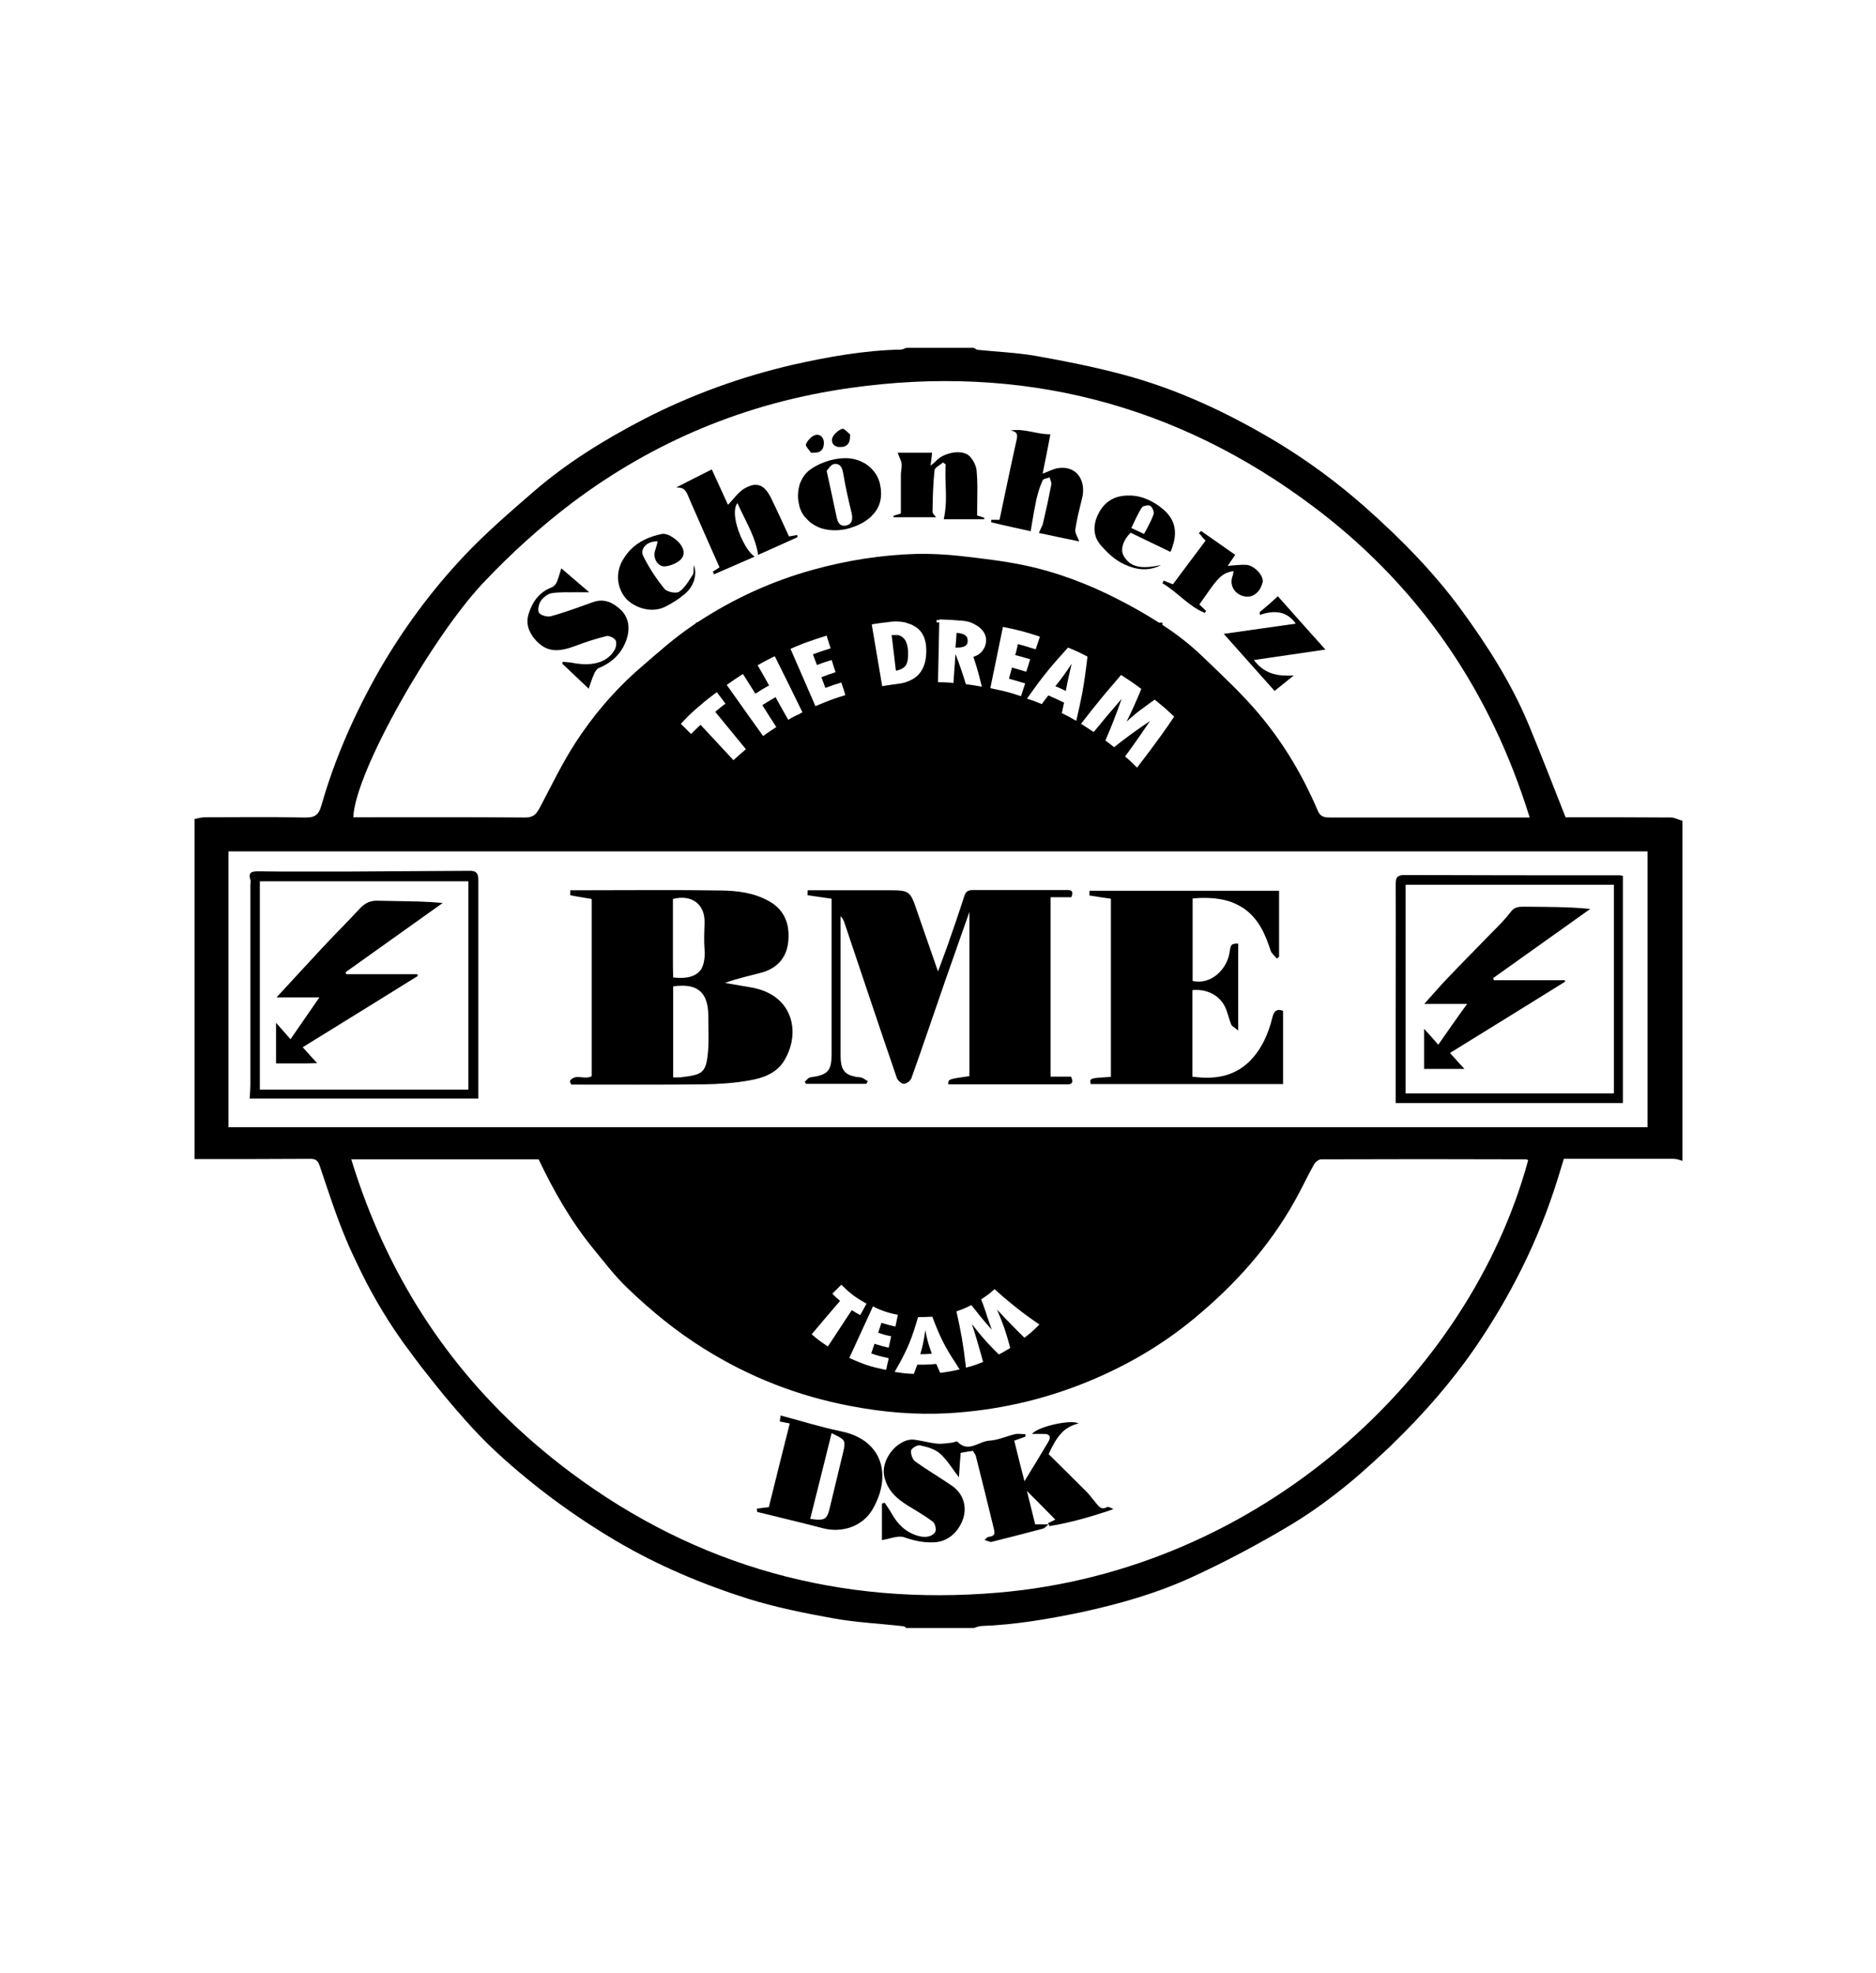 <?xml version="1.0" encoding="utf-8"?>
<!-- Generator: Adobe Illustrator 21.0.0, SVG Export Plug-In . SVG Version: 6.00 Build 0)  -->
<svg version="1.1" id="Réteg_1" xmlns="http://www.w3.org/2000/svg" xmlns:xlink="http://www.w3.org/1999/xlink" x="0px" y="0px"
	 viewBox="-141 0 753 792" enable-background="new -141 0 753 792" xml:space="preserve">
<g>
	<path fill="none" d="M51,353.2L51,353.2c0,5.8-0.1,11.6,0,17.4C50.9,364.8,51,359,51,353.2z"/>
	<path fill="none" d="M49.5,349.7c0.1,0.1,0.3,0.2,0.4,0.2C49.8,349.9,49.7,349.8,49.5,349.7z"/>
	<path fill="none" d="M48.9,349.5c0.1,0,0.2,0.1,0.3,0.1C49,349.6,49,349.5,48.9,349.5z"/>
	<path fill="none" d="M175.4,377.9c-0.6,6.2-4.2,10.5-10.2,12.3c-4.9,1.5-10.1,2.4-15.2,4.3c0,0,0,0,0,0c5.1-1.9,10.2-2.9,15.2-4.3
		C171.1,388.4,174.8,384.1,175.4,377.9c0.5-5.1-0.5-9.6-3.7-13.1C174.9,368.3,175.9,372.8,175.4,377.9z"/>
	<path fill="none" d="M71.3,246c1.6-4.7,4.4-8.4,9.2-10.3c0.8-0.3,1.7-1.3,2-2.1c0.7-1.6,1.1-3.4,1.8-5.5c3.6,3.1,7,6,11.2,9.6
		c0,0,0,0,0,0c-4.2-3.6-7.6-6.5-11.2-9.6c-0.7,2.1-1.1,3.9-1.8,5.5c-0.4,0.9-1.2,1.8-2,2.1C75.6,237.6,72.9,241.3,71.3,246
		c-1,2.9-0.7,5.5,0.6,7.9C70.6,251.5,70.3,248.9,71.3,246z"/>
	<path fill="none" d="M80.3,247.3c5.7-1.6,11.3-3.7,17-5.7c4.3-1.5,7.9,0.4,10.8,3c0.4,0.4,0.8,0.8,1.2,1.3
		c-0.3-0.5-0.7-0.9-1.2-1.3c-2.9-2.7-6.4-4.5-10.8-3C91.6,243.5,86,245.6,80.3,247.3c-1.4,0.4-3.9-0.2-4.8-1.3
		c-0.1-0.1-0.2-0.2-0.2-0.4c0.1,0.2,0.1,0.3,0.2,0.4C76.4,247.1,78.8,247.7,80.3,247.3z"/>
	<path fill="none" d="M26.5,391L26.5,391c-9.5,0-19,0-28.5,0v0C7.5,391,17,391,26.5,391z"/>
	<path fill="none" d="M-12.5,400.2C-12.5,400.2-12.5,400.2-12.5,400.2c-3.9,5.7-7.5,10.8-11.6,16.8c0,0,0,0,0,0
		C-20,411-16.4,405.9-12.5,400.2z"/>
	<path fill="none" d="M510.5,351.5c0,30.4,0,60.8,0,91.2h0C510.5,412.4,510.5,381.9,510.5,351.5
		C510.4,351.5,510.4,351.5,510.5,351.5C510.4,351.5,510.4,351.5,510.5,351.5z"/>
	<path fill="none" d="M2.9,365.4c2.1-2.3,4.1-4,7.7-3.9c3.6,0.1,7.3,0.2,11,0.2c-3.7-0.1-7.3-0.1-11-0.2
		C7.1,361.3,5.1,363.1,2.9,365.4c-4.8,5.2-9.8,10.1-14.6,15.3c-5.9,6.3-11.6,12.6-18.1,19.6c0,0,0,0,0,0c6.4-7,12.2-13.3,18.1-19.6
		C-6.8,375.5-1.8,370.6,2.9,365.4z"/>
	<path fill="none" d="M-40.5,353.2c0.2,0.6,0,1.2,0,1.9C-40.5,354.4-40.3,353.8-40.5,353.2z"/>
	<path fill="none" d="M50,350.1c0.7,0.6,1,1.7,0.9,3.1C51,351.8,50.8,350.7,50,350.1z"/>
	<path fill="none" d="M26.3,361.8c0.2,0,0.4,0,0.6,0C26.6,361.8,26.4,361.8,26.3,361.8z"/>
	<path fill="none" d="M95.3,276.4c-2.6-2.4-5-4.7-7.3-6.9C90.3,271.7,92.7,274,95.3,276.4z"/>
	<path fill="none" d="M89.2,266.1c6.4,1.2,13.1,0.4,16.4-5.1c0.7-1.1,1-3,0.5-4c0,0,0,0,0,0c0.5,1,0.2,2.9-0.5,4
		C102.3,266.5,95.6,267.3,89.2,266.1c-1.4-0.3-2.8-0.3-4.3-0.5c-0.1,0.3-0.2,0.6-0.2,0.8c0,0,0,0,0,0c0.1-0.3,0.2-0.6,0.2-0.8
		C86.4,265.8,87.8,265.9,89.2,266.1z"/>
	<path fill="none" d="M147.8,227.7c-4-9.1-8-18-11.9-27c-1-2.2-1.6-4.8-4.3-5c2.8,0.2,3.3,2.8,4.3,5
		C139.8,209.7,143.8,218.7,147.8,227.7c-0.9,0.6-1.8,1.2-2.7,1.7c0.2,0.4,0.4,0.8,0.5,1.1c0,0,0,0,0,0c-0.2-0.4-0.4-0.8-0.5-1.1
		C146,228.9,146.9,228.3,147.8,227.7z"/>
	<path fill="none" d="M157.3,217.5c-2.9-5.6-4.5-12.8-2.3-15.5C152.8,204.7,154.4,212,157.3,217.5z"/>
	<path fill="none" d="M125.1,214.3c2-0.4,4.9,1.5,6.6,3.2c1.6,1.6,2.9,4.4,1.3,6.6c1.7-2.2,0.4-4.9-1.3-6.6
		C130,215.8,127.1,214,125.1,214.3c-4.9,1-9.3,2.9-12.7,6.4C115.8,217.2,120.2,215.3,125.1,214.3z"/>
	<path fill="none" d="M163.3,222.8L163.3,222.8c-1.1-6.8-4.3-12.2-7.1-18.2C159,210.6,162.2,216,163.3,222.8z"/>
	<path fill="none" d="M179.3,199.5c0,0.9,0.1,1.7,0.3,2.6C179.5,201.2,179.4,200.3,179.3,199.5z"/>
	<path fill="none" d="M157.8,196.1c1.8-1,3.3-1.5,4.7-1.4C161.1,194.6,159.5,195.1,157.8,196.1c-2.6,1.5-4.4,4.3-6.7,6.6
		c0,0,0,0,0,0C153.4,200.4,155.2,197.6,157.8,196.1z"/>
	<path fill="none" d="M130.9,195.7c0.1,0,0.2,0,0.2,0C131.1,195.7,131,195.7,130.9,195.7z"/>
	<path fill="none" d="M179,214.8L179,214.8c-1,0.2-2.1,0.4-3.3,0.6c0,0,0,0,0,0C176.9,215.2,177.9,215,179,214.8z"/>
	<path fill="none" d="M144.6,188.5C144.6,188.5,144.6,188.5,144.6,188.5c-5,2.5-9.7,4.9-14.4,7.3c0,0,0,0,0,0
		C134.9,193.4,139.6,191.1,144.6,188.5z"/>
	<path fill="none" d="M134.7,237.9c3.1-2.9,4.4-7.4,3-11c0,0,0,0,0,0C139,230.5,137.7,235,134.7,237.9z"/>
	<path fill="none" d="M117.2,223.3c2.3,4.6,5.3,9.1,8.5,13.1c1,1.3,4.7,2,5.9,1.2c1.2-0.8,2.1-1.9,3-3.1c-0.9,1.2-1.8,2.3-3,3.1
		c-1.2,0.8-4.9,0.1-5.9-1.2C122.5,232.4,119.6,227.9,117.2,223.3c-0.8-1.5-0.3-3.1,0.8-4.2C116.9,220.2,116.5,221.8,117.2,223.3z"/>
	<path fill="none" d="M132.9,239.3c-1,0.7-1.9,1.4-2.9,2.1C131,240.7,132,240,132.9,239.3z"/>
	<path fill="none" d="M132.6,224.5c0.1-0.1,0.2-0.2,0.2-0.3C132.7,224.3,132.6,224.4,132.6,224.5
		C132.6,224.5,132.6,224.5,132.6,224.5z"/>
	<path fill="none" d="M118.8,218.4c-0.2,0.2-0.5,0.3-0.6,0.5C118.4,218.8,118.6,218.6,118.8,218.4z"/>
	<path fill="none" d="M122.3,220.5c0.3-1,0.5-2,0.9-3.2C122.8,218.5,122.6,219.5,122.3,220.5z"/>
	<path fill="none" d="M131.2,432.3c-0.6,0-1.3,0-2,0C129.9,432.3,130.6,432.3,131.2,432.3z"/>
	<path fill="none" d="M354,411.9c0.5,0.4,1.3,0.9,2.1,1.6c0-12.5,0-23.7,0-34.9c0,0,0,0,0,0c0,11.2,0,22.4,0,34.9
		C355.2,412.8,354.5,412.3,354,411.9z"/>
	<path fill="none" d="M296.4,359.3C296.4,359.3,296.4,359.3,296.4,359.3c2.9,0.5,5.8,0.9,8.6,1.3c0,0,0,0,0,0
		C302.2,360.3,299.3,359.8,296.4,359.3z"/>
	<path fill="none" d="M371.6,384.6C371.6,384.6,371.6,384.6,371.6,384.6c0.3-0.2,0.6-0.5,0.9-0.7c0-8.8,0-17.6,0-26.5c0,0,0,0,0,0
		c0,8.9,0,17.7,0,26.5C372.2,384.2,371.9,384.4,371.6,384.6z"/>
	<path fill="none" d="M337.7,360.5c0,11,0,22.1,0,33.1c0,0,0,0,0,0C337.7,382.5,337.7,371.5,337.7,360.5c5.1-0.5,9.6-0.2,13.5,0.8
		C347.3,360.2,342.8,359.9,337.7,360.5z"/>
	<path fill="none" d="M280.7,432.1c0-24.1,0-47.9,0-72c0,0,0,0,0,0C280.7,384.2,280.7,408,280.7,432.1c2.7,0,5.4,0,8.2,0
		c0.9,2,0.6,2.9-1,3.1c1.6-0.2,1.9-1.1,1-3.1C286.1,432.1,283.4,432.1,280.7,432.1z"/>
	<path fill="none" d="M337.7,397.3c0,11.5,0,23.1,0,34.7c0,0,0,0,0,0C337.7,420.3,337.7,408.8,337.7,397.3c4.4-0.5,8.6,1,11.3,4
		C346.3,398.3,342.1,396.8,337.7,397.3z"/>
	<path fill="none" d="M374.1,405.6c-1.6-0.4-2.6-0.3-3.2,0.4C371.5,405.3,372.4,405.1,374.1,405.6z"/>
	<path fill="none" d="M428.8,351.2c24.7,0.1,49.5,0.1,74.2,0.1C478.2,351.3,453.5,351.3,428.8,351.2z"/>
	<path fill="none" d="M487.2,393.9C487.2,393.9,487.2,393.9,487.2,393.9c0-0.2-0.1-0.4-0.1-0.6c-9.5,0-19,0-28.5,0
		c9.5,0,19,0,28.5,0C487.1,393.5,487.1,393.7,487.2,393.9z"/>
	<path fill="none" d="M458.6,393.3c-0.1-0.3-0.2-0.6-0.2-0.9c0,0,0,0,0,0C458.4,392.7,458.5,393,458.6,393.3z"/>
	<path fill="none" d="M374.1,435c-25.8,0-51.5,0-77.2,0c0,0,0,0,0,0C322.5,435,348.2,435,374.1,435c0-9.9,0-19.6,0-29.4
		C374.1,415.4,374.1,425.1,374.1,435z"/>
	<path fill="none" d="M497.2,364.7C497.2,364.7,497.2,364.7,497.2,364.7c-9-0.9-17.7-0.8-26.4-0.9c-1.9,0-3.5,0-4.9,1.4
		c1.4-1.4,3.1-1.4,4.9-1.4C479.5,363.8,488.2,363.8,497.2,364.7z"/>
	<path fill="none" d="M446.8,429C446.8,429,446.8,429,446.8,429c-1.9-2.1-3.7-4-5.8-6.4c0,0,0,0,0,0
		C443.2,425,444.9,426.8,446.8,429z"/>
	<path fill="none" d="M238.5,393.3c-4.6,13.2-9,26.4-13.7,39.5c-0.4,1-1.9,2.2-3,2.2c0,0,0,0,0,0c1,0,2.6-1.2,3-2.2
		C229.5,419.6,234,406.4,238.5,393.3c3.1-8.8,6.2-17.6,9.6-27.3c0,0,0,0,0,0C244.7,375.6,241.6,384.4,238.5,393.3z"/>
	<path fill="none" d="M87.9,359.3L87.9,359.3c2.9,0.6,5.8,1,8.6,1.5v0C93.7,360.3,90.8,359.8,87.9,359.3z"/>
	<path fill="none" d="M436.3,419.3c-2.1-2.4-3.9-4.5-5.7-6.4c0,0,0,0,0,0C432.4,414.9,434.2,416.9,436.3,419.3
		C436.3,419.3,436.3,419.3,436.3,419.3z"/>
	<path fill="none" d="M141.1,387.6c-0.1,0.2-0.2,0.3-0.2,0.5C140.9,387.9,141,387.8,141.1,387.6z"/>
	<path fill="none" d="M141.8,370.3c-0.1,3.6-0.3,7.2,0,10.8c0.2,1.9,0,3.6-0.3,5.1c0.4-1.5,0.5-3.1,0.3-5.1
		C141.5,377.6,141.7,373.9,141.8,370.3c0.2-7.8-5.5-11.5-12.7-9.5v0C136.3,358.8,142,362.5,141.8,370.3z"/>
	<path fill="none" d="M132.6,395.6c-1.1,0-2.2,0.1-3.4,0.3c0,9,0,18,0,27.2c0-9.2,0-18.2,0-27.2
		C130.4,395.7,131.5,395.6,132.6,395.6z"/>
	<path fill="none" d="M140.3,430.3c-1.3,0.9-3.1,1.4-5.9,1.8C137.2,431.7,139,431.3,140.3,430.3z"/>
	<path fill="none" d="M140.6,388.6c-1.8,3.1-5.6,4.4-11.5,3.7C135,393,138.7,391.7,140.6,388.6z"/>
	<path fill="none" d="M134.4,432.1c0,0-0.1,0-0.2,0C134.3,432.1,134.3,432.1,134.4,432.1z"/>
	<path fill="none" d="M190.8,189c0.5,2.4,1,4.6,1.5,6.8C191.8,193.6,191.3,191.4,190.8,189z"/>
	<path fill="none" d="M183.9,432.5C183.9,432.4,184,432.4,183.9,432.5C184,432.4,183.9,432.4,183.9,432.5z"/>
	<path fill="none" d="M227.3,366.2c2.5,7.5,5.2,15,8.2,23.6l0,0C232.4,381.2,229.8,373.8,227.3,366.2c-3-8.9-3-9-12.1-9
		c-10.6,0-21.2,0-32,0v0c10.8,0,21.4,0,32,0C224.3,357.3,224.3,357.3,227.3,366.2z"/>
	<path fill="none" d="M207.3,433.8c-0.2,0.4-0.3,0.8-0.5,1.1c0,0,0,0,0,0C207,434.6,207.1,434.2,207.3,433.8
		c-0.9-0.5-1.9-1.4-2.9-1.5c-0.6-0.1-1.2-0.1-1.7-0.2c0.5,0.1,1.1,0.2,1.7,0.2C205.4,432.4,206.3,433.3,207.3,433.8z"/>
	<path fill="none" d="M172.4,402.1c6,6.2,6.1,15.9,1.3,23.7c-3,4.9-8.4,6.9-13.8,7.8c-6.1,1-12.3,1.5-18.4,1.6
		c-17.7,0.2-35.5,0.1-53.2,0.1c0,0,0,0,0,0c17.7,0,35.5,0.1,53.2-0.1c6.2-0.1,12.4-0.5,18.4-1.6c5.4-0.9,10.8-2.9,13.8-7.8
		C178.5,418,178.4,408.3,172.4,402.1z"/>
	<path fill="none" d="M286.5,357.3c1.7,0,3.8-0.3,2.6,2.9c0,0,0,0,0,0C290.3,356.9,288.2,357.3,286.5,357.3c-12.2,0-24.5,0-36.7,0
		c-0.8,0-1.4,0.1-1.9,0.3c0.5-0.2,1.1-0.3,1.9-0.3C262,357.3,274.2,357.3,286.5,357.3z"/>
	<path fill="none" d="M201.5,431.9c0.3,0.1,0.6,0.1,0.9,0.2C202,432,201.8,432,201.5,431.9z"/>
	<path fill="none" d="M196.5,395.3c0,9.5,0,19,0,28.5c0,5,1.3,7.2,5,8.1c-3.7-0.9-5-3.2-5-8.1C196.5,414.3,196.5,404.8,196.5,395.3
		c0-9.2,0-18.4,0-27.6c0,0,0,0,0,0C196.5,376.9,196.5,386.1,196.5,395.3z"/>
	<path fill="none" d="M-29.9,426.7c0-5.6,0-10.9,0-16.3c0,0,0,0,0,0C-29.9,415.8-29.9,421.1-29.9,426.7z"/>
	<path fill="none" d="M328.7,221.5c-1.8-0.9-3.6-1.7-5.4-2.6C325.1,219.7,326.9,220.6,328.7,221.5z"/>
	<path fill="none" d="M313.2,199c1.4,0.1,2.7,0.3,3.9,0.7C315.9,199.3,314.6,199.1,313.2,199z"/>
	<path fill="none" d="M325,226.7L325,226.7c-0.7,0.4-1.4,0.7-2.1,0.9C323.6,227.4,324.3,227.1,325,226.7z"/>
	<path fill="none" d="M329.8,234.6c-1.4-0.5-2.5-1-3.7-1.5c0,0,0,0,0,0C327.3,233.6,328.5,234,329.8,234.6
		C329.8,234.6,329.8,234.6,329.8,234.6z"/>
	<path fill="none" d="M343.1,245.3c-0.2,0.3-0.4,0.6-0.5,0.8l0,0C342.7,245.8,342.9,245.6,343.1,245.3c-0.9-0.9-1.8-1.8-2.7-2.6
		c1.9-2.7,3.4-4.8,4.6-6.5c-1.2,1.7-2.7,3.8-4.6,6.5C341.2,243.5,342.2,244.4,343.1,245.3z"/>
	<path fill="none" d="M277.2,190.1c1.1-5.4,2.1-10.4,3.1-15.8c0,0,0,0,0,0C279.3,179.7,278.3,184.7,277.2,190.1L277.2,190.1z"/>
	<path fill="none" d="M311.1,198.9L311.1,198.9c0.2,0,0.5,0,0.7,0C311.6,199,311.3,198.9,311.1,198.9z"/>
	<path fill="none" d="M310.1,223.4c2.1,3.4,5.3,4.3,8.6,4.2C315.4,227.7,312.2,226.8,310.1,223.4c-1.8-2.8-0.3-6.7,2.6-9.6l0,0
		C309.8,216.7,308.3,220.5,310.1,223.4z"/>
	<path fill="none" d="M280.2,191.6c-1,0.4-2.5,0.5-2.8,1.2c-1.1,2.4-1.9,5-2.5,7.6c-0.3,1.5-0.6,3.1-0.9,4.6
		c0.3-1.6,0.6-3.1,0.9-4.6c0.6-2.6,1.4-5.2,2.5-7.6C277.7,192.2,279.2,192,280.2,191.6c0.2,0.8,0.7,1.7,0.7,2.5
		C280.9,193.4,280.4,192.5,280.2,191.6z"/>
	<path fill="none" d="M277.2,210.8c0-0.1,0.1-0.2,0.1-0.3C277.3,210.6,277.3,210.7,277.2,210.8z"/>
	<path fill="none" d="M193.1,186.5c-0.9,0.5-1.7,1.8-2.3,2.4C191.4,188.3,192.1,187.1,193.1,186.5z"/>
	<path fill="none" d="M290.4,212.6c0,0.2,0,0.3,0,0.5C290.3,213,290.3,212.8,290.4,212.6c0.6-4.2,1.7-8.4,2.7-12.5
		c0.1-0.5,0.2-0.9,0.3-1.4c-0.1,0.5-0.1,0.9-0.3,1.4C292.1,204.3,291,208.4,290.4,212.6z"/>
	<path fill="none" d="M275.8,213.9c5.2,1.1,10.8,2.3,16.2,3.4l0,0C286.6,216.2,281,215,275.8,213.9L275.8,213.9z"/>
	<path fill="none" d="M319.3,212.3c1.1-2,2.1-3.8,2.7-5.8c0-0.1,0.1-0.3,0.1-0.4c0,0.1,0,0.3-0.1,0.4
		C321.3,208.5,320.3,210.4,319.3,212.3z"/>
	<path fill="none" d="M318.2,214.4c-1.7-0.8-3.2-1.5-5.1-2.4l0,0C315,212.9,316.5,213.6,318.2,214.4z"/>
	<path fill="none" d="M351.7,227.2c2.8-0.2,5.2-0.5,7.5-0.4c3.1,0.2,7.1,4.4,6.5,7c-0.4,1.6-1.1,3.1-2.3,4.2
		c1.2-1.1,1.9-2.6,2.3-4.2c0.6-2.6-3.4-6.8-6.5-7C356.9,226.7,354.5,227.1,351.7,227.2c1.1-1.6,2-3,3-4.4c-4.6-3.2-9.1-6.4-13.7-9.6
		c0,0,0,0,0,0c4.5,3.2,9.1,6.3,13.7,9.6C353.8,224.3,352.8,225.7,351.7,227.2z"/>
	<path fill="none" d="M28.1,548.8c-1.9-2.5-3.8-4.9-5.6-7.5c-1-1.3-1.9-2.7-2.9-4c0.9,1.3,1.9,2.7,2.9,4
		C24.4,543.9,26.2,546.3,28.1,548.8z"/>
	<path fill="none" d="M54.4,579.3c-4.3-4.2-8.3-8.6-12.2-13.2c-0.6-0.7-1.3-1.5-1.9-2.2c0.6,0.7,1.3,1.5,1.9,2.2
		C46.1,570.7,50.2,575.1,54.4,579.3z"/>
	<path fill="none" d="M75.7,324c-0.7,1.3-1.3,2.3-2.2,3.1C74.4,326.3,75,325.2,75.7,324c4.6-8.8,8.9-17.8,14.3-26
		c3.4-5.2,7.1-10.1,11.1-14.9c-4,4.7-7.7,9.7-11.1,14.9C84.6,306.2,80.3,315.2,75.7,324z"/>
	<path fill="none" d="M-2.1,497.5c1.4,3.4,3,6.8,4.6,10.1C0.9,504.3-0.7,500.9-2.1,497.5c-4-9.6-7.2-19.5-10.5-29.3
		c-0.3-0.9-0.6-1.6-1-2c0.4,0.5,0.7,1.1,1,2C-9.3,478-6.1,487.9-2.1,497.5z"/>
	<path fill="none" d="M416.7,580.8c-7.2,6.9-14.7,13.5-22.6,19.6C402,594.3,409.5,587.7,416.7,580.8z"/>
	<path fill="none" d="M342.9,217c-0.7-0.7-1.3-1.3-1.9-1.9C341.6,215.7,342.2,216.3,342.9,217z"/>
	<path fill="none" d="M177.1,146.7c-20.7,4.8-40.6,12-59.5,21.7c-15.8,8.2-31,17.5-44.5,29.2c-9.6,8.3-19.2,16.6-27.9,25.8
		c-13.1,13.9-24.4,29.2-34,45.8C1.4,286.3-6.6,304.3-12,323.3c-1.1,3.9-2.8,4.8-6.2,4.8c3.4,0,5.1-1,6.2-4.8
		c5.5-19,13.5-37,23.4-54.2c9.6-16.6,20.9-31.9,34-45.8c8.7-9.2,18.3-17.5,27.9-25.8c13.5-11.7,28.7-21.1,44.5-29.2
		C136.5,158.6,156.4,151.4,177.1,146.7c14.3-3.3,28.7-5.8,43.4-6.1c0.6,0,1.1-0.3,1.7-0.5c-0.6,0.2-1.1,0.5-1.7,0.5
		C205.8,140.8,191.4,143.4,177.1,146.7z"/>
	<path fill="none" d="M483.8,474c-7.5,23.9-18.6,46.1-32.7,66.7c-9.7,14.1-21,27-33.4,39c12.4-12,23.7-24.9,33.4-39
		C465.2,520.1,476.3,497.9,483.8,474c0.9-2.8,1.7-5.6,2.7-8.8c0,0,0,0,0,0C485.5,468.4,484.6,471.2,483.8,474z"/>
	<path fill="none" d="M350.2,254.4c6.4,7.2,12.1,13.6,17.9,20.1C362.3,268,356.6,261.6,350.2,254.4L350.2,254.4z"/>
	<path fill="none" d="M364.7,246.8c0-0.4-0.1-0.7-0.1-1.1c0,0,0,0,0,0C364.6,246.1,364.7,246.5,364.7,246.8c5.8-2,10.8-1.6,14.4,3.5
		l0,0C375.6,245.2,370.5,244.8,364.7,246.8z"/>
	<path fill="none" d="M235.8,249L235.8,249c-0.4,0-0.7-0.1-1.1-0.1c0,0,0,0.1,0,0.1c0,0,0-0.1,0-0.1C235,249,235.4,249,235.8,249z"
		/>
	<path fill="none" d="M362.4,265c9.8-1.4,18.9-2.8,28.7-4.2c0,0,0,0,0,0C381.3,262.2,372.2,263.6,362.4,265
		C362.4,265,362.4,265,362.4,265z"/>
	<path fill="none" d="M378.3,271.2C378.3,271.2,378.3,271.2,378.3,271.2c-2.7,2.1-5.3,4.3-7.7,6.2
		C373,275.4,375.7,273.3,378.3,271.2z"/>
	<path fill="none" d="M386.4,203.4c31.6,23.8,55.6,53.2,72.3,88C442,256.7,418,227.2,386.4,203.4c-55.2-41.6-117.8-57.5-186.1-47.8
		c-42,5.9-79,21.7-111.5,46c32.5-24.3,69.5-40.1,111.5-46C268.6,146,331.1,161.9,386.4,203.4z"/>
	<path fill="none" d="M328.1,206.7c-0.6-0.8-1.3-1.5-2.1-2.2c-2.1-1.8-4.3-3.2-6.8-4.2c2.5,1,4.7,2.4,6.8,4.2
		C326.8,205.2,327.5,206,328.1,206.7z"/>
	<path fill="none" d="M197.9,212.6c-0.9,0.2-1.9,0.3-2.8,0.3C196,212.9,196.9,212.8,197.9,212.6z"/>
	<path fill="none" d="M203,184.8c0.8,0.2,1.5,0.5,2.2,0.9C204.5,185.3,203.7,185,203,184.8z"/>
	<path fill="none" d="M209.4,206.7c-0.5,0.6-1.2,1.1-1.8,1.7C208.3,207.8,208.9,207.3,209.4,206.7z"/>
	<path fill="none" d="M205.2,185.7c0.7,0.4,1.4,0.8,2,1.2C206.6,186.5,205.9,186.1,205.2,185.7z"/>
	<path fill="none" d="M184.5,181.7c-0.3-0.5-1.4-1.6-1.8-2.5C183.2,180.1,184.2,181.1,184.5,181.7z"/>
	<path fill="none" d="M189.8,178.1c-0.1,1.4-0.5,2.3-1.3,2.9C189.3,180.4,189.7,179.5,189.8,178.1c0.1-2.2-1.1-3.5-2.5-3.6
		C188.7,174.6,189.9,176,189.8,178.1z"/>
	<path fill="none" d="M199.3,184.1c1.3,0.1,2.5,0.3,3.7,0.7C201.8,184.4,200.6,184.2,199.3,184.1z"/>
	<path fill="none" d="M186.8,211.3c-0.8-0.4-1.6-0.9-2.4-1.5C185.1,210.3,185.9,210.8,186.8,211.3z"/>
	<path fill="none" d="M199.9,212.1c1.4-0.4,2.8-0.9,4.2-1.6c1.3-0.6,2.5-1.4,3.5-2.2c-1,0.8-2.2,1.5-3.5,2.2
		C202.7,211.2,201.3,211.7,199.9,212.1z"/>
	<path fill="none" d="M193.1,186.5c0,0,0.1,0,0.1,0C193.2,186.5,193.2,186.5,193.1,186.5z"/>
	<path fill="none" d="M197.4,189.7c0.9,5.4,2.1,10.8,3.4,16.1c0.5,2.3,0.5,4.4-2.1,5.1c-0.3,0.1-0.6,0.1-0.9,0.1
		c0.3,0,0.6,0,0.9-0.1c2.6-0.6,2.7-2.7,2.1-5.1C199.5,200.5,198.3,195.1,197.4,189.7c-0.4-2.1-1.2-3.5-3-3.5
		C196.2,186.2,197,187.6,197.4,189.7z"/>
	<path fill="none" d="M180.9,205.6c-0.4-0.7-0.7-1.5-0.9-2.3C180.2,204.1,180.5,204.9,180.9,205.6z"/>
	<path fill="none" d="M189.4,212.3c1.8,0.5,3.7,0.7,5.7,0.6C193.1,213,191.2,212.8,189.4,212.3z"/>
	<path fill="none" d="M194.8,179.2c-1.4-0.6-2-1.9-1.7-3c0.4-1.6,2.3-3.3,4-3.9c0.1,0,0.2,0,0.3,0c-0.1,0-0.2,0-0.3,0
		c-1.6,0.6-3.5,2.3-4,3.9C192.7,177.4,193.3,178.7,194.8,179.2z"/>
	<path fill="none" d="M272.7,213.2c-5-1.1-10.6-2.3-16.2-3.5c0,0,0,0,0,0C262.1,210.9,267.7,212.1,272.7,213.2z"/>
	<path fill="none" d="M238.5,189c-0.1,5.6,0.6,11.2-0.2,16.6C239,200.2,238.4,194.6,238.5,189z"/>
	<path fill="none" d="M232.5,186.9c0-0.2,0.1-0.4,0.1-0.7C232.5,186.4,232.5,186.6,232.5,186.9L232.5,186.9z"/>
	<path fill="none" d="M251.2,206.8c0-3.8,0.1-7.6,0.1-11.3C251.3,199.3,251.2,203,251.2,206.8L251.2,206.8z"/>
	<path fill="none" d="M237.8,208.4C237.8,208.4,237.8,208.4,237.8,208.4c5.2,0,10.7,0,16.2,0c0-0.2,0.1-0.4,0.1-0.6l0,0
		c0,0.2-0.1,0.4-0.1,0.6C248.5,208.4,243,208.4,237.8,208.4z"/>
	<path fill="none" d="M198.3,179.2c1.2-0.5,1.9-1.7,1.9-4C200.2,177.5,199.5,178.6,198.3,179.2z"/>
	<path fill="none" d="M233.1,181.8C233.1,181.8,233.1,181.8,233.1,181.8c0,0.1,0,0.2,0,0.4C233.1,182,233.1,181.9,233.1,181.8z"/>
	<path fill="none" d="M237.5,185.6c-1.2,1.1-3.2,2-3.4,3.2c-0.6,5.5-0.7,11.1-0.8,16.7l0,0c0.1-5.6,0.2-11.1,0.8-16.7
		C234.3,187.7,236.3,186.7,237.5,185.6c0.4,0.3,0.7,0.5,1.1,0.8c0,0,0,0,0,0C238.2,186.2,237.8,185.9,237.5,185.6z"/>
	<path fill="none" d="M264.3,172.9C264.3,172.9,264.3,172.9,264.3,172.9c1.4,0.2,2.2,0.6,2.5,1.4
		C266.6,173.5,265.7,173.1,264.3,172.9z"/>
	<path fill="none" d="M196.4,179.5L196.4,179.5c-0.1,0-0.1,0-0.2,0C196.3,179.5,196.3,179.5,196.4,179.5z"/>
	<path fill="none" d="M195.5,179.5C195.5,179.4,195.5,179.4,195.5,179.5C195.5,179.4,195.5,179.4,195.5,179.5z"/>
	<path fill="none" d="M198.1,179.2C198.1,179.2,198.1,179.2,198.1,179.2C198.1,179.2,198.1,179.2,198.1,179.2z"/>
	<path fill="none" d="M217.8,207.7c5.6,0,11.1,0,17,0c0,0,0,0,0,0C228.9,207.7,223.3,207.7,217.8,207.7c0-0.2-0.1-0.4-0.1-0.6
		c0,0,0,0,0,0C217.7,207.2,217.7,207.4,217.8,207.7z"/>
	<path fill="none" d="M219.8,183.1c0.5,1.2,1,2.2,1.1,3.2c0,0.1,0,0.2,0,0.3c0-0.1,0-0.2,0-0.3C220.7,185.2,220.3,184.3,219.8,183.1
		z"/>
	<path fill="none" d="M220.5,198.3c0,2.6,0,5.2,0,7.8l0,0C220.5,203.5,220.5,200.9,220.5,198.3z"/>
	<path fill="none" d="M317.3,199.7c0.6,0.2,1.1,0.4,1.7,0.6C318.4,200,317.8,199.9,317.3,199.7z"/>
	<path fill="none" d="M243.7,592.9C243.7,592.9,243.7,592.9,243.7,592.9c0.3-4.3,0.5-7.6,0.7-9.8l0,0
		C244.3,585.3,244,588.6,243.7,592.9z"/>
	<path fill="none" d="M172,570.4C172,570.4,172,570.4,172,570.4c1.5,0.3,2.8,0.6,4,0.8c0,0,0,0,0,0C174.8,571,173.6,570.8,172,570.4
		z"/>
	<path fill="none" d="M209.2,605.8c-4,6.7-12,9.3-19.6,7.4c-8.9-2.2-17.7-4.4-26.6-6.6l0,0c8.9,2.2,17.8,4.3,26.6,6.6
		C197.1,615.1,205.2,612.5,209.2,605.8c5.2-8.7,5.6-18.6-0.5-25.1C214.8,587.2,214.4,597.1,209.2,605.8z"/>
	<path fill="none" d="M224.5,582.2c-0.2,1.4,0.6,3.6,1.7,4.4c4.8,3.4,9.9,6.4,14.7,9.7c4.5,3.1,6.1,8.1,4.5,13.2
		c-0.7,2.1-1.7,3.9-3.1,5.4c1.3-1.5,2.4-3.3,3.1-5.4c1.6-5,0-10.1-4.5-13.2c-4.8-3.3-9.9-6.3-14.7-9.7
		C225.1,585.8,224.2,583.6,224.5,582.2c0-0.2,0.2-0.5,0.5-0.8C224.7,581.7,224.5,582,224.5,582.2z"/>
	<path fill="none" d="M254,618.1L254,618.1c0.1,0,0.1-0.1,0.2-0.1C254.1,618,254,618.1,254,618.1z"/>
	<path fill="none" d="M472.3,465.5C472.3,465.5,472.3,465.5,472.3,465.5c-23.6,87-107.6,164.7-212.8,173.7
		c-63.1,5.4-120.7-10.3-171.5-48.2c-10-7.5-19.3-15.5-27.9-24.1c8.6,8.6,17.9,16.6,27.9,24.1c50.8,37.9,108.4,53.6,171.5,48.2
		C364.7,630.3,448.8,552.5,472.3,465.5z"/>
	<path fill="none" d="M225.9,577.8c3.1,0.4,6.2,1.3,9.3,1.6c2,0.2,4-0.2,6-0.4c0.7-0.1,1.8-0.7,2.1-0.4c4.4,4.6,8.6-0.2,12.8-0.4
		c3.5-0.2,6.8-1.8,10.3-2.6c1.3-0.3,2.8,0,4.2,0c0,0.3,0,0.6,0,1c0,0,0,0,0,0c0-0.3,0-0.6,0-1c-1.4,0-2.8-0.3-4.2,0
		c-3.4,0.8-6.8,2.4-10.3,2.6c-4.2,0.2-8.4,5.1-12.8,0.4c-0.3-0.3-1.4,0.3-2.1,0.4c-2,0.2-4.1,0.6-6,0.4
		C232.1,579.1,229.1,578.2,225.9,577.8c-2.5-0.3-5.3,0.9-7.6,3.1C220.6,578.8,223.4,577.5,225.9,577.8z"/>
	<path fill="none" d="M192,605.4c-0.4,1.7-0.8,2.8-1.4,3.5C191.2,608.2,191.6,607.1,192,605.4c1.8-7.3,3.6-14.7,5.3-22
		c0.3-1.3,0.6-2.4,0.6-3.2c-0.1,0.8-0.3,1.8-0.6,3.2C195.6,590.7,193.8,598.1,192,605.4z"/>
	<path fill="none" d="M274.5,611.8c-1.1-4.4-2.2-8.8-3.3-13.4c0,0,0,0,0,0C272.4,602.9,273.4,607.4,274.5,611.8c1.5,0,2.8,0,5.3,0
		c0,0,0,0,0,0C277.4,611.8,276,611.8,274.5,611.8z"/>
	<path fill="none" d="M279.7,611.3c1.1-0.6,2.3-1.1,2.9-1.5c0,0,0,0,0,0C282,610.2,280.8,610.8,279.7,611.3L279.7,611.3z"/>
	<path fill="none" d="M257.3,616.3c-0.4,0.3-0.9,0.4-1.6,0.5c-0.2,0-0.5,0.2-0.7,0.3c0.2-0.2,0.4-0.3,0.7-0.3
		C256.4,616.8,256.9,616.6,257.3,616.3z"/>
	<path fill="none" d="M291.9,571.3C291.9,571.3,291.9,571.3,291.9,571.3c-2.6-1.7-15.4,1-18.4,3.9
		C276.5,572.3,289.3,569.7,291.9,571.3z"/>
	<path fill="none" d="M270.2,594.5C270.2,594.4,270.2,594.4,270.2,594.5c-1.5-5.8-2.8-11-4.1-16.3c0,0,0,0,0,0
		C267.4,583.4,268.8,588.6,270.2,594.5z"/>
	<path fill="none" d="M279.8,583.6c5.2,5.1,10.4,10.3,15.6,15.5c1.2,1.2,2.2,2.7,3.3,4c1.2,1.3,2.2,3.1,4.5,1.8
		c0.6-0.3,1.7,0.4,2.5,1c0,0,0,0,0,0c-0.9-0.7-2-1.4-2.5-1c-2.4,1.3-3.4-0.5-4.5-1.8c-1.1-1.3-2.1-2.7-3.3-4
		C290.2,593.9,285,588.8,279.8,583.6c1.5-3.2,3-6.2,5.2-8.5C282.8,577.4,281.3,580.5,279.8,583.6z"/>
	<path fill="none" d="M216.7,607.1c2.4,4.3,5.6,7.6,10.4,9.2c1.4,0.4,3,0.7,4.3,0.4c0.9-0.2,2.1-0.8,2.7-1.4
		c-0.6,0.7-1.8,1.3-2.7,1.4c-1.4,0.3-3,0-4.3-0.4C222.3,614.7,219.1,611.4,216.7,607.1c-0.8-1.4-1.8-2.7-2.6-4
		c-0.4,0.1-0.8,0.3-1.1,0.4c0,0,0,0,0,0c0.4-0.1,0.8-0.3,1.1-0.4C214.9,604.4,215.9,605.7,216.7,607.1z"/>
	<path fill="none" d="M285.8,574.4c-0.1,0.1-0.1,0.1-0.2,0.2C285.7,574.5,285.7,574.4,285.8,574.4z"/>
	<path fill="none" d="M-18.2,328.1c3.4,0,5.1-1,6.2-4.8c5.5-19,13.5-37,23.4-54.2c9.6-16.6,20.9-31.9,34-45.8
		c8.7-9.2,18.3-17.5,27.9-25.8c13.5-11.7,28.7-21.1,44.5-29.2c18.9-9.8,38.8-17,59.5-21.7c14.3-3.3,28.7-5.8,43.4-6.1
		c0.6,0,1.1-0.3,1.7-0.5c0.2-0.1,0.4-0.2,0.6-0.2c-95.3,0-190.5,0-285.8,0c0,63,0,126,0,189c1.4-0.2,2.9-0.7,4.3-0.7
		c13.1-0.1,26.3-0.2,39.4,0.1c0.1,0,0.2,0,0.3,0C-18.7,328.1-18.5,328.1-18.2,328.1z"/>
	<path fill="none" d="M193.4,649.6c-11.5-2.1-23.1-4.4-34.3-7.9c-18.3-5.8-36-13.3-52.7-23.1c-17.2-10.1-33-21.8-47.6-35.2
		c-1.5-1.3-2.9-2.7-4.3-4.1c-4.3-4.2-8.3-8.6-12.2-13.2c-0.6-0.7-1.3-1.5-1.9-2.2c-4.2-5-8.2-10-12.2-15.1c-1.9-2.5-3.8-4.9-5.6-7.5
		c-1-1.3-1.9-2.7-2.9-4c-6.6-9.4-12.3-19.4-17.2-29.7c-1.6-3.3-3.1-6.7-4.6-10.1c-4-9.6-7.2-19.5-10.5-29.3c-0.3-0.9-0.6-1.6-1-2
		c-0.6-0.7-1.4-1-2.7-1c-15.5,0.1-31.1,0.1-46.6,0.1v0c0,0,0,0,0,0c0,62.8,0,125.5,0,188.3c95.4,0,190.6,0,285.7,0
		c-0.4-0.3-0.7-0.7-1.1-0.7C212.2,651.7,202.7,651.2,193.4,649.6z"/>
	<path fill="none" d="M249.8,139.7c0.5,0.3,1,0.7,1.5,0.8c7.7,0.8,15.5,1,23.1,2.4c11.8,2.1,23.6,4.5,35.1,7.5
		c21.9,5.8,42.4,15.3,61.7,27c13,7.8,25.1,16.7,36.4,26.9c13.7,12.3,26.6,25.3,37.5,40.1c10.8,14.6,20.5,29.9,27.5,46.8
		c5,12,9.6,24.2,14.7,36.9c0.4,0,1.8,0,3.1,0c13.1,0,26.2,0,39.3,0.1c1.4,0,2.8,0.9,4.2,1.4c0-63.3,0-126.5,0-189.8
		C439.3,139.7,344.5,139.7,249.8,139.7z"/>
	<path fill="none" d="M534,466c-1.2-0.3-2.4-0.7-3.5-0.8c-8.9-0.1-17.8,0-26.8,0c-5.8,0-11.7,0-17.3,0c-1,3.2-1.8,6-2.7,8.8
		c-7.5,23.9-18.6,46.1-32.7,66.7c-9.7,14.2-21,27-33.4,39c-0.1,0.1-0.1,0.1-0.2,0.2c-0.3,0.3-0.6,0.5-0.8,0.8
		c-7.2,6.9-14.7,13.5-22.6,19.6c-5.7,4.3-11.5,8.4-17.7,12.1c-12.6,7.5-25.6,14.5-39,20.6c-14.1,6.5-29,10.8-44.3,14.1
		c-13.4,2.9-26.8,5.2-40.5,5.6c-1,0-2,0.5-3,0.8c94.7,0,189.5,0,284.2,0C534,590.9,534,528.5,534,466C534,466,534,466,534,466
		L534,466z"/>
	<path fill="none" d="M279.9,611.8c0-0.2-0.1-0.3-0.1-0.5c0,0,0,0,0,0l0,0c1.1-0.6,2.3-1.1,2.9-1.5c-3.6-3.6-7.4-7.4-11.4-11.5
		c1.1,4.6,2.2,9,3.3,13.4C276,611.8,277.4,611.8,279.9,611.8z"/>
	<path fill="none" d="M88.1,591c50.8,37.9,108.4,53.6,171.5,48.2c105.2-8.9,189.2-86.7,212.8-173.7c-0.3-0.1-0.7-0.3-1-0.3
		c-27.4,0-54.7-0.1-82.1,0c-1,0-2.4,1.1-2.9,2.1c-2.7,4.8-5,9.8-7.7,14.6c-10.3,18.4-24.2,33.7-40.3,47.1
		c-13,10.8-27.5,19.1-43.2,25.6c-17.9,7.3-36.5,11.4-55.7,12.5c-13.1,0.8-26.2-0.4-39.1-2.9c-21-4-40.6-11.6-58.8-23
		c-11-6.9-21-15.1-30.4-24c-5.2-4.9-9.6-10.7-14.1-16.2c-8.9-10.9-15.8-23-21.9-35.8c-18.6,0-37.3,0-56.2,0c-6.3,0-12.6,0-19,0
		c12.1,39.6,32.2,73.5,60.2,101.6C68.8,575.5,78.1,583.6,88.1,591z M218.4,580.9c2.3-2.1,5.1-3.4,7.6-3.1c3.1,0.4,6.2,1.3,9.3,1.6
		c2,0.2,4-0.2,6-0.4c0.7-0.1,1.8-0.7,2.1-0.4c4.4,4.6,8.6-0.2,12.8-0.4c3.5-0.2,6.8-1.8,10.3-2.6c1.3-0.3,2.8,0,4.2,0
		c0,0.3,0,0.6,0,1c0,0,0,0,0,0l0,0c-1.4,0.5-2.9,1-4.5,1.6c1.3,5.3,2.6,10.5,4.1,16.3c3.3-5.5,6.4-10.6,9.5-15.7
		c1.4-2.3,0.6-3.4-2.1-3.3c-1.3,0-2.7,0-4.4,0c0.1-0.1,0.2-0.2,0.3-0.3c3-2.9,15.8-5.5,18.4-3.9c0,0,0,0,0,0c0,0,0,0,0,0
		c-2.5,0.6-4.5,1.6-6.1,3.1c-0.1,0.1-0.1,0.1-0.2,0.2c-0.2,0.2-0.4,0.3-0.5,0.5c-2.2,2.3-3.7,5.3-5.2,8.5
		c5.2,5.1,10.4,10.3,15.6,15.5c1.2,1.2,2.2,2.7,3.3,4c1.2,1.3,2.2,3.1,4.5,1.8c0.6-0.3,1.7,0.4,2.5,1c0,0,0,0,0,0c0,0,0,0,0,0
		c-8.5,2.8-17,5.3-25.7,6.8c-0.1-0.3-0.2-0.5-0.2-0.8c-1.3,1-1.7,1.6-2.3,1.8c-6.7,1.8-13.5,3.5-20.2,5.2c-0.4,0.1-0.8,0.2-1.1,0.1
		c-0.8-0.2-1.5-0.5-2.3-0.8c0,0,0,0,0,0l0,0c0.1,0,0.1-0.1,0.2-0.1c0.3-0.3,0.6-0.6,0.9-0.8c0.2-0.2,0.4-0.3,0.7-0.3
		c0.7-0.1,1.3-0.3,1.6-0.5c0.6-0.4,0.8-1.2,0.5-2.4c-2.5-9.8-4.9-19.7-7.3-29.5c-0.2-0.8-0.8-1.5-1.2-2.1c-1.5,0.3-2.8,0.5-4.9,0.8
		c-0.2,2.2-0.4,5.5-0.7,9.8c0,0,0,0,0,0c0,0,0,0,0,0c-3-3.8-5-7.2-7.7-9.6c-2.1-1.8-5.1-2.6-7.9-3.2c-0.8-0.2-2.4,0.6-3.1,1.3
		c-0.3,0.3-0.4,0.5-0.5,0.8c-0.2,1.4,0.6,3.6,1.7,4.4c4.8,3.4,9.9,6.4,14.7,9.7c4.5,3.1,6.1,8.1,4.5,13.2c-0.7,2.1-1.7,3.9-3.1,5.4
		c-2.2,2.5-5.3,4-8.6,4.1c-4.1,0.2-7.9-0.6-11.9-2c-2.4-0.9-5.7,0.6-9,1.1c0-4.5,0-9.5,0-14.6c0,0,0,0,0,0c0,0,0,0,0,0
		c0.4-0.1,0.8-0.3,1.1-0.4c0.9,1.3,1.9,2.6,2.6,4c2.4,4.3,5.6,7.6,10.4,9.2c1.4,0.4,3,0.7,4.3,0.4c0.9-0.2,2.1-0.8,2.7-1.4
		c0.2-0.2,0.3-0.4,0.4-0.7c0.3-1.2-0.2-3.2-1.1-3.9c-3.2-2.4-6.7-4.4-10.1-6.5c-4.2-2.5-7.6-5.6-9.1-10.6
		C212.8,589,215,584,218.4,580.9z M167.6,604.8c2.7-10.9,5.5-22.1,8.4-33.6c-1.2-0.3-2.5-0.5-4-0.8c0,0,0,0,0,0c0,0,0,0,0,0
		c0.1-0.6,0.2-1.4,0.3-2.4c8,2.2,15.9,4.7,24,6.3c5.5,1.1,9.6,3.4,12.4,6.3c6.1,6.5,5.7,16.4,0.5,25.1c-4,6.7-12,9.3-19.6,7.4
		c-8.9-2.2-17.7-4.4-26.6-6.6l0,0l0,0c0-0.4-0.1-0.8-0.1-1.3C164.3,605.2,165.8,605.1,167.6,604.8z"/>
	<path fill="none" d="M520.3,341.7c-190,0-379.8,0-569.6,0c0,37,0,73.8,0,110.7c189.9,0,379.6,0,569.6,0
		C520.3,415.3,520.3,378.5,520.3,341.7z M51,353.2c0,5.8-0.1,11.6,0,17.4s0,11.6,0,17.4c0,17.5,0,35,0,52.9c-30.7,0-61,0-91.8,0
		c0.1-1.8,0.3-3.8,0.3-5.7c0-26.7,0-53.5,0-80.2c0,0,0,0,0,0c0-0.6,0.1-1.3,0-1.9c-1-3.1,0.7-3.4,3.2-3.4c5.7,0,11.5,0.1,17.2,0.1
		c5.7,0,11.5,0,17.2,0c17-0.1,33.9-0.2,50.9-0.3c0.3,0,0.6,0,0.8,0.1c0.1,0,0.2,0.1,0.3,0.1c0.1,0,0.3,0.1,0.4,0.1
		c0.1,0.1,0.3,0.2,0.4,0.2c0,0,0.1,0.1,0.1,0.1C50.8,350.7,51,351.8,51,353.2C51,353.2,51,353.2,51,353.2L51,353.2L51,353.2z
		 M173.7,425.8c-3,4.9-8.4,6.9-13.8,7.8c-6.1,1-12.3,1.5-18.4,1.6c-17.7,0.2-35.5,0.1-53.2,0.1c0,0,0,0,0,0s0,0,0,0
		c-0.2-0.4-0.4-0.9-0.6-1.3c0.2-0.4,0.5-0.8,0.8-1c0.1-0.1,0.3-0.2,0.5-0.3c2.1-1.2,5.2,0.6,7.5-0.8c0-23.4,0-47.2,0-71.1
		c-2.8-0.5-5.7-0.9-8.6-1.5l0,0l0,0c-0.1,0,0-1.1,0-2c2.3,0,4.3,0,6.2,0c18.1,0,36.2-0.2,54.4,0.1c6.6,0.1,13.2,0.8,19.2,4.3
		c1.6,0.9,2.9,2,4,3.1c3.2,3.5,4.2,8,3.7,13.1c-0.6,6.2-4.2,10.5-10.2,12.3c-4.9,1.5-10.1,2.4-15.2,4.3c3.5,0.6,7,1.2,10.5,1.8
		c5.2,0.9,9.2,3,11.9,5.8C178.4,408.3,178.5,418,173.7,425.8z M287.9,435.2c-0.2,0-0.5,0-0.8,0c-15.7,0-31.5,0-47.5,0
		c0-2.1,0-2.1,8.5-3.3c0-21.6,0-43.3,0-65.9c-3.4,9.7-6.5,18.5-9.6,27.3c-4.6,13.2-9,26.4-13.7,39.5c-0.4,1-1.9,2.2-3,2.2
		c0,0,0,0,0,0s0,0,0,0c-1,0-2.5-1.3-2.8-2.3c-7.1-20.7-14-41.5-21-62.2c-0.3-1-0.7-2-1.6-2.8c0,9.2,0,18.4,0,27.6c0,9.5,0,19,0,28.5
		c0,5,1.3,7.2,5,8.1c0,0,0,0,0,0c0.3,0.1,0.6,0.1,0.9,0.2c0.1,0,0.2,0,0.4,0.1c0.5,0.1,1.1,0.2,1.7,0.2c1,0.1,1.9,1,2.9,1.5
		c-0.2,0.4-0.3,0.8-0.5,1.1c0,0,0,0,0,0v0c-8.1,0-16.1,0-24.2,0c-0.2-0.3-0.4-0.5-0.6-0.8c0.6-0.5,1.2-1.4,1.9-1.7c0,0,0,0,0.1,0
		c0.1,0,0.1-0.1,0.2-0.1c7.2-1,8.6-2.5,8.6-9.7c0-20.6,0-41.2,0-62c-3.3-0.4-6.5-0.8-9.6-1.4c-0.1,0,0-1.1,0-2c0,0,0,0,0,0v0
		c10.8,0,21.4,0,32,0c9.2,0,9.1,0,12.1,9c2.5,7.5,5.2,15,8.2,23.6c1.5-4.1,2.8-7.2,3.8-10.3c2.3-6.6,4.6-13.2,6.7-19.8
		c0.4-1.3,1-2,1.8-2.3c0.5-0.2,1.1-0.3,1.9-0.3c12.2,0.1,24.5,0,36.7,0c1.7,0,3.8-0.3,2.6,2.9c0,0,0,0,0,0l0,0c-2.6,0-5.4,0-8.3,0
		c0,24.1,0,47.9,0,72c2.7,0,5.4,0,8.2,0C289.8,434.1,289.5,435,287.9,435.2z M296.9,435C296.9,435,296.9,435,296.9,435
		C296.9,435,296.9,435,296.9,435c-0.4-2.4-0.4-2.4,8.1-2.9c0-23.8,0-47.5,0-71.5c-2.8-0.4-5.7-0.8-8.6-1.3c0,0,0,0,0,0s0,0,0,0
		c-0.1,0,0-1.1,0-1.9c25.4,0,50.6,0,76.1,0v0c0,0,0,0,0,0c0,8.9,0,17.7,0,26.5c-0.3,0.2-0.6,0.5-0.9,0.7c0,0,0,0,0,0c0,0,0,0,0,0
		c-0.9-1.1-2.1-2-2.5-3.2c-2.2-6.5-4.8-12.6-10.6-16.8c-2.1-1.5-4.5-2.6-7.2-3.3c-3.9-1.1-8.4-1.4-13.5-0.8c0,11,0,22.1,0,33.1
		c7.6,1.7,13.9-4.9,14.8-11.3c0.5-3.4,0.7-3.7,3.5-3.7c0,0,0,0,0,0c0,0,0,0,0,0c0,11.2,0,22.4,0,34.9c-0.8-0.7-1.6-1.2-2.1-1.6
		c-0.3-0.3-0.5-0.5-0.7-0.8c-1-2.2-1.4-4.7-2.4-6.9c-0.5-1.1-1.1-2-1.9-2.9c-2.7-3-6.9-4.5-11.3-4c0,11.5,0,23.1,0,34.7
		c8.6,1.2,16.5,0.1,22.8-6c4.9-4.8,7.7-11,9.3-17.7c0.3-1.1,0.6-1.9,1.1-2.4c0.7-0.7,1.6-0.8,3.2-0.4c0,9.8,0,19.5,0,29.4
		C348.2,435,322.5,435,296.9,435z M510.5,442.8L510.5,442.8c-30.2,0-60.5,0-91.2,0c0-9.4,0-18.4,0-27.3c0-3,0-5.9,0-8.9
		c0-17.1,0-34.2,0-51.3c0-0.1,0-0.3,0-0.4c0-0.4,0-0.8,0.1-1.2c0-0.4,0.1-0.7,0.2-1c0.4-0.9,1.2-1.4,3-1.4c2.1,0,4.1,0,6.2,0
		c24.7,0.1,49.5,0.1,74.2,0.1c2.1,0,4.1,0,6.2,0c0.3,0,0.7,0.1,1.3,0.2c0,0,0,0,0.1,0C510.5,381.9,510.5,412.4,510.5,442.8z"/>
	<path fill="none" d="M52.7,234.1c-20.4,21.7-51.2,75.5-52,93.9c23,0,46-0.1,69,0.1c1.7,0,2.9-0.4,3.8-1.1c0.9-0.7,1.5-1.8,2.2-3.1
		c4.6-8.8,8.9-17.8,14.3-26c3.4-5.2,7.1-10.2,11.1-14.9c4.6-5.5,9.7-10.6,15.2-15.3c6.7-5.8,13.4-11.8,20.7-16.7
		c0.4-0.3,0.9-0.6,1.3-0.9v-0.3h0.5c14.3-9.4,29.7-16.5,46.3-21.1c13.7-3.8,27.6-6,41.8-6.4c5.7-0.1,11.4,0.1,17.1,0.8
		c8.8,1,17.6,2,26.2,3.8c13.2,2.8,25.9,7.6,37.8,13.8c5.5,2.8,10.9,5.9,16.1,9.2h1.4v0.9c5.7,3.7,11,7.9,16,12.6
		c7.8,7.5,15.8,14.8,22.7,23.1c9.8,11.7,17.6,24.8,23.6,38.8c1,2.4,2.6,2.8,4.9,2.8c25.5-0.1,51,0,76.5,0c0.9,0,1.7,0,3.1,0
		c0.2,0,0.4,0,0.6,0c-4-12.8-8.7-25-14.3-36.6c-16.7-34.8-40.6-64.2-72.3-88c-55.2-41.6-117.8-57.5-186.1-47.8
		c-42,5.9-79,21.7-111.5,46C76.1,211.2,64.1,222.1,52.7,234.1z M391.1,260.8L391.1,260.8C391.1,260.8,391.1,260.8,391.1,260.8
		c-9.8,1.4-19,2.8-28.7,4.2c4.5,5.9,10,6.5,16,6.2c0,0,0,0,0,0c0,0,0,0,0,0c-2.7,2.1-5.3,4.3-7.7,6.2c-0.8-0.9-1.7-1.9-2.5-2.8
		c-5.8-6.5-11.5-12.9-17.9-20.1l0,0l0,0c10-1.4,19.4-2.7,28.9-4.1c-3.5-5.2-8.6-5.5-14.4-3.5c0-0.4-0.1-0.7-0.1-1.1c0,0,0,0,0,0v0
		c2.4-2.1,4.9-4.2,7.4-6.3C378.2,246.4,384.3,253.1,391.1,260.8z M341.1,213.3L341.1,213.3C341.1,213.3,341.1,213.3,341.1,213.3
		c4.5,3.2,9.1,6.3,13.7,9.6c-1,1.4-1.9,2.8-3,4.4c2.8-0.2,5.2-0.5,7.5-0.4c3.1,0.2,7.1,4.4,6.5,7c-0.4,1.6-1.1,3.1-2.3,4.2
		c-1.2,1.1-2.7,1.7-4.7,1.5c-4.2-0.6-6.6-4.4-5-8.4c0.2-0.5,0.2-1.2,0.3-1.8c-3.7,0.6-5.3,1.8-9.1,6.9c-1.2,1.7-2.7,3.8-4.6,6.5
		c0.9,0.8,1.8,1.7,2.7,2.6c-0.2,0.3-0.4,0.6-0.5,0.8l0,0c0,0,0,0,0,0c-6.5-2.6-11-8.4-17-11.9c0.2-0.4,0.4-0.8,0.5-1.1c0,0,0,0,0,0
		s0,0,0,0c1.2,0.5,2.3,0.9,3.7,1.5c4.3-5.7,8.7-11.6,13.1-17.5c-0.7-0.7-1.3-1.3-1.9-1.9c-0.3-0.3-0.6-0.6-0.9-0.9
		C340.5,213.9,340.8,213.6,341.1,213.3z M300.3,205.5c2.2-3.9,5.7-6.4,10.8-6.5h0h0c0.2,0,0.5,0,0.7,0c0.5,0,1,0,1.5,0
		c1.4,0.1,2.7,0.3,3.9,0.7c0,0,0.1,0,0.1,0c0.6,0.2,1.1,0.4,1.7,0.6c0.1,0,0.1,0,0.2,0.1c2.5,1,4.7,2.4,6.8,4.2
		c0.8,0.7,1.5,1.5,2.1,2.2c2.8,3.6,3.1,7.8,1.6,12.3c-0.3,0.8-0.6,1.6-0.9,2.4c-1.8-0.9-3.6-1.7-5.4-2.6c-3.6-1.7-7.1-3.4-10.6-5.1
		c-2.9,2.9-4.4,6.8-2.6,9.6c2.1,3.4,5.3,4.3,8.6,4.2c2-0.1,4.2-0.4,6.2-0.8c0,0,0,0,0,0l0,0c-0.7,0.4-1.4,0.7-2.1,0.9
		c-4.9,1.7-9.6,0.5-14-1.9c-3.2-1.7-6.1-4.5-8.4-7.4C297.3,214.4,298,209.5,300.3,205.5z M256.5,209.7c0-0.3,0.1-0.7,0.1-1
		c1.1,0,2.2,0,3.3,0c2.3-10.8,4.5-21.6,6.9-32.3c0.2-0.9,0.2-1.6,0-2.1c-0.3-0.8-1.2-1.2-2.5-1.4c0,0,0,0,0,0c0,0,0,0,0,0
		c5.5-1.1,10.6,1.5,16,1.5c0,0,0,0,0,0s0,0,0,0c-1,5.3-2,10.4-3.1,15.8c2.5-0.9,4.2-1.9,6.1-2.2c6.7-1.1,11,3.8,10,10.8
		c-0.1,0.5-0.1,0.9-0.3,1.4c-1,4.2-2,8.3-2.7,12.5c0,0.2,0,0.3,0,0.5c0.1,1.2,1.1,2.6,1.6,4.2l0,0l0,0c-5.4-1.2-11-2.3-16.2-3.4l0,0
		l0,0c0.5-1.2,1.1-2.1,1.4-3.1c0-0.1,0.1-0.2,0.1-0.3c0.1-0.2,0.2-0.5,0.2-0.7c1.2-5.1,2.3-10.2,3.3-15.4c0-0.1,0-0.2,0-0.3
		c0-0.8-0.5-1.7-0.7-2.5c-1,0.4-2.5,0.5-2.8,1.2c-1.1,2.4-1.9,5-2.5,7.6c-0.3,1.5-0.6,3.1-0.9,4.6c-0.5,2.6-0.9,5.3-1.4,8.2
		C267.7,212.1,262.1,210.9,256.5,209.7C256.5,209.7,256.5,209.7,256.5,209.7C256.5,209.7,256.5,209.7,256.5,209.7z M217.6,207
		c0.9-0.3,1.9-0.6,2.9-0.9c0-2.6,0-5.2,0-7.8c0-2.6,0-5.1,0-7.7c0-1.4,0.4-2.8,0.3-4.2c0-0.1,0-0.2,0-0.3c-0.1-1-0.6-1.9-1.1-3.2
		c-0.2-0.4-0.4-0.8-0.5-1.3c0.5,0,1,0,1.5,0c3.7,0,7.8,0,12.3,0c0,0,0,0,0,0c0,0,0,0,0,0c0,0.1,0,0.2,0,0.4c-0.1,1-0.3,2.3-0.5,4.1
		c0,0.2-0.1,0.4-0.1,0.7c1.2-1,1.8-1.4,2.3-2c2.8-3,9.5-4.6,12.8-2.3c1.8,1.2,3.3,4,3.4,6.3c0.2,2.2,0.2,4.5,0.3,6.7
		c0,3.7-0.1,7.5-0.1,11.3c1.1,0.3,2,0.6,2.9,0.9c0,0,0,0,0,0l0,0c0,0.2-0.1,0.4-0.1,0.6c-5.5,0-11,0-16.2,0c0,0,0,0,0,0c0,0,0,0,0,0
		c0.2-0.9,0.4-1.8,0.5-2.8c0.8-5.5,0.1-11.1,0.2-16.6c0-0.9,0-1.7,0.1-2.6c-0.4-0.3-0.7-0.5-1.1-0.8c-1.2,1.1-3.2,2-3.4,3.2
		c-0.6,5.5-0.7,11.1-0.8,16.7c0,0.6,0.8,1.3,1.4,2.1h0c0,0,0,0,0,0c-5.8,0-11.4,0-17,0C217.7,207.4,217.7,207.2,217.6,207
		C217.6,207,217.6,207,217.6,207C217.6,207,217.6,207,217.6,207z M193,176.2c0.4-1.6,2.3-3.3,4-3.9c0.1,0,0.2,0,0.3,0
		c0.6,0.1,1.5,1,2.2,1.6c0.3,0.3,0.5,0.5,0.7,0.6c0,0.2,0,0.5,0,0.7c0,2.3-0.7,3.5-1.9,4c0,0-0.1,0-0.1,0.1c0,0,0,0,0,0
		c-0.5,0.2-1,0.3-1.7,0.3c0,0,0,0,0,0h0c-0.1,0-0.1,0-0.2,0c-0.2,0-0.5,0-0.7,0c0,0-0.1,0-0.1,0c-0.2,0-0.5-0.1-0.7-0.2
		C193.3,178.7,192.7,177.4,193,176.2z M182.5,178.3c0.7-1.6,2.5-3.4,4.1-3.8c0.2,0,0.4-0.1,0.6,0c1.4,0.1,2.6,1.5,2.5,3.6
		c-0.1,1.4-0.5,2.3-1.3,2.9c-0.8,0.6-2.1,0.8-3.9,0.7c-0.3-0.5-1.4-1.6-1.8-2.5C182.5,178.8,182.4,178.5,182.5,178.3z M179.7,195.7
		c0.1-0.4,0.2-0.8,0.3-1.2c0.5-1.6,1.3-3.1,2.5-4.3c0.3-0.3,0.6-0.6,0.9-0.9c3.6-3,9.7-5.2,14.6-5.2c0.4,0,0.9,0,1.3,0
		c1.3,0.1,2.5,0.3,3.7,0.7c0.8,0.2,1.5,0.5,2.2,0.9c0.7,0.4,1.4,0.8,2,1.2c2.5,1.8,4.3,4.4,5,7.5c1.1,5,0.2,9.1-2.8,12.3
		c-0.5,0.6-1.2,1.1-1.8,1.7c-1,0.8-2.2,1.5-3.5,2.2c-1.4,0.7-2.8,1.2-4.2,1.6c-0.7,0.2-1.4,0.4-2.1,0.5c-0.9,0.2-1.9,0.3-2.8,0.3
		c-2,0.1-3.9-0.1-5.7-0.6c-0.9-0.3-1.8-0.6-2.6-1c-0.8-0.4-1.6-0.9-2.4-1.5c-0.8-0.6-1.5-1.3-2.1-2.1c-0.5-0.6-1-1.3-1.4-2
		c-0.4-0.7-0.7-1.5-0.9-2.3c-0.1-0.4-0.2-0.8-0.3-1.2c-0.2-0.8-0.3-1.7-0.3-2.6C179.3,198.2,179.4,196.9,179.7,195.7z M144.6,188.5
		C144.6,188.5,144.6,188.5,144.6,188.5C144.6,188.5,144.6,188.5,144.6,188.5c2.2,4.9,4.5,9.9,6.5,14.2c2.3-2.3,4.1-5.1,6.7-6.6
		c1.8-1,3.3-1.5,4.7-1.4c2.3,0.1,4.1,1.8,5.7,4.9c2.6,5.2,5,10.6,7.4,15.8c1.3-0.2,2.3-0.4,3.3-0.6l0,0c0,0,0,0,0,0
		c0,0.3,0.1,0.6,0.1,0.9c-5.4,2.4-10.8,4.9-15.8,7.1c0,0,0,0,0,0l0,0c-1.1-6.8-4.3-12.2-7.1-18.2c-0.4-0.9-0.8-1.7-1.2-2.6
		c-2.2,2.7-0.6,10,2.3,15.5c1.3,2.5,3,4.7,4.6,6c-5.6,2.4-10.9,4.8-16.3,7.1c0,0,0,0,0,0c0,0,0,0,0,0c-0.2-0.4-0.4-0.8-0.5-1.1
		c0.9-0.6,1.8-1.2,2.7-1.7c-4-9.1-8-18-11.9-27c-1-2.2-1.6-4.8-4.3-5c-0.1,0-0.3,0-0.4,0c-0.1,0-0.2,0-0.2,0c-0.2,0-0.5,0-0.7,0.1
		l0,0c0,0,0,0,0,0C134.9,193.4,139.6,191.1,144.6,188.5z M108.9,225.7c1-1.9,2.1-3.6,3.5-4.9c3.4-3.5,7.8-5.4,12.7-6.4
		c2-0.4,4.9,1.5,6.6,3.2c1.6,1.6,2.9,4.4,1.3,6.6c0,0.1-0.1,0.1-0.1,0.1c-0.1,0.1-0.2,0.2-0.2,0.3c0,0,0,0,0,0c0,0,0,0,0,0
		c-1.5,1.5-4.1,2.6-6.3,2.8c-3,0.3-5-3.2-4.1-6.2c0.1-0.2,0.1-0.4,0.2-0.6c0.3-1,0.5-2,0.9-3.2c-1.1-0.1-2.1,0.1-2.9,0.4
		c-0.5,0.2-1,0.4-1.4,0.7c-0.2,0.2-0.5,0.3-0.6,0.5c0,0-0.1,0.1-0.1,0.1c-1.1,1.1-1.6,2.7-0.8,4.2c2.3,4.6,5.3,9.1,8.5,13.1
		c1,1.3,4.7,2,5.9,1.2c1.2-0.8,2.1-1.9,3-3.1c0.9-1.2,1.7-2.5,2.5-3.8c0.5-0.8,0.2-2,0.4-3.8c0,0,0,0,0,0c0,0,0,0,0,0
		c1.4,3.6,0.1,8.1-3,11c-0.2,0.2-0.4,0.4-0.6,0.6c-0.4,0.3-0.7,0.6-1.1,0.8c-1,0.7-1.9,1.4-2.9,2.1c-1.4,0.9-2.8,1.7-4.3,2.4
		c-4.8,2.2-11.1,0.7-14.6-3.1C107.2,236.5,106.4,230.7,108.9,225.7z M71.3,246c1.6-4.7,4.4-8.4,9.2-10.3c0.8-0.3,1.7-1.3,2-2.1
		c0.7-1.6,1.1-3.4,1.8-5.5c3.6,3.1,7,6,11.2,9.6c0,0,0,0,0,0c0,0,0,0,0,0c-2.1,0-3.4,0-4.7,0c-3.5,0.1-7.1-0.1-10.5,0.4
		c-1.6,0.3-3.4,1.8-4.3,3.2c-0.7,1.1-1.2,3.2-0.8,4.3c0.1,0.2,0.1,0.3,0.2,0.4c0.9,1.1,3.4,1.7,4.8,1.3c5.7-1.6,11.3-3.7,17-5.7
		c4.3-1.5,7.9,0.4,10.8,3c0.4,0.4,0.8,0.9,1.2,1.3c2.4,3.2,2.6,7.1,1.2,11c-1.9,5.2-5.6,8.9-10.8,11.1c-0.9,0.4-1.7,1.5-2.1,2.4
		c-0.8,1.8-1.4,3.8-2.2,6c-2.6-2.4-5-4.7-7.3-6.9c-1.1-1-2.2-2-3.3-3.1l0,0c0,0,0,0,0,0c0.1-0.3,0.2-0.6,0.2-0.8
		c1.4,0.2,2.9,0.2,4.3,0.5c6.4,1.2,13.1,0.4,16.4-5.1c0.7-1.1,1-3,0.5-4c-0.5-1-2.6-1.9-3.7-1.7c-4.1,1-8.2,2.3-12.1,3.8
		c-7.5,2.8-12.3,2.6-16.9-2.9c-0.6-0.8-1.2-1.5-1.6-2.3C70.6,251.5,70.3,248.9,71.3,246z"/>
	<path fill="none" d="M235.7,249.9c0-0.3,0-0.6,0-0.9c-0.4,0-0.7-0.1-1.1-0.1c0,0,0,0.1,0,0.1c0,0.3,0,0.6-0.1,0.9H235.7z"/>
	<path fill="none" d="M190.6,608.9c0.6-0.7,1-1.8,1.4-3.5c1.8-7.3,3.6-14.7,5.3-22c0.3-1.3,0.6-2.4,0.6-3.2c0.2-2.2-0.7-2.9-4.1-4.5
		c-0.3-0.2-0.7-0.3-1-0.5c-2.9,11.6-5.8,23-8.6,34.4C187.8,610.1,189.5,610.1,190.6,608.9z"/>
	<path fill="none" d="M143.2,422c0.4-4.7,0.1-9.5,0.1-14.2c0-8.3-3.4-12.3-10.7-12.2c-1.1,0-2.2,0.1-3.4,0.3c0,9,0,18,0,27.2
		c0,3.1,0,6.1,0,9.3c0.8,0,1.4,0,2,0c0.6,0,1.2,0,1.7-0.1c0.5-0.1,0.9-0.1,1.3-0.2c0,0,0.1,0,0.2,0c0,0,0,0,0.1,0
		c2.8-0.4,4.6-0.8,5.9-1.8C142.2,429,142.8,426.5,143.2,422z"/>
	<path fill="none" d="M140.6,388.6c0.1-0.2,0.2-0.3,0.2-0.5c0.1-0.2,0.2-0.3,0.2-0.5c0.2-0.4,0.3-0.9,0.4-1.4
		c0.4-1.5,0.5-3.1,0.3-5.1c-0.3-3.6-0.1-7.2,0-10.8c0.2-7.8-5.5-11.5-12.7-9.5c0,7.8,0,15.6,0,23.5c0,2.6,0,5.3,0,8
		C135,393,138.7,391.7,140.6,388.6z"/>
	<path fill="none" d="M-36.7,437.3c28.1,0,55.9,0,83.7,0c0-28,0-55.8,0-83.6c-28,0-55.8,0-83.7,0C-36.7,381.6-36.7,409.3-36.7,437.3
		z M-29.9,410.4c1.9,2.1,3.7,4.2,5.8,6.6c4.1-6,7.7-11.1,11.6-16.8c-5.8,0-11.1,0-17.2,0l0,0c0,0,0,0,0,0c6.4-7,12.2-13.3,18.1-19.6
		c4.8-5.1,9.8-10.1,14.6-15.3c2.1-2.3,4.1-4,7.7-3.9c3.6,0.1,7.3,0.2,11,0.2c1.5,0,3.1,0.1,4.7,0.1c0.2,0,0.4,0,0.6,0
		c3.3,0.1,6.6,0.3,10,0.6c-13,9.3-26,18.5-39,27.8c0.1,0.3,0.2,0.5,0.3,0.8c9.5,0,19,0,28.5,0v0c0,0,0,0,0,0
		c0.1,0.2,0.1,0.5,0.2,0.7c-15.3,9.5-30.6,19-46.2,28.6c2.1,2.3,3.8,4.2,5.8,6.4c-1.3,0-2.7,0-4,0c-4,0-8,0-12.2,0
		C-29.9,421.1-29.9,415.8-29.9,410.4C-29.9,410.4-29.9,410.4-29.9,410.4C-29.9,410.4-29.9,410.4-29.9,410.4z"/>
	<path fill="none" d="M423.2,438.8c28,0,55.8,0,83.6,0c0-28,0-55.8,0-83.7c-27.9,0-55.6,0-83.6,0C423.2,383.3,423.2,411,423.2,438.8
		z M440.1,392.3c5.8-6,11.7-11.9,17.5-18c2.6-2.7,5.4-5.4,7.7-8.4c0.2-0.3,0.4-0.5,0.6-0.7c1.4-1.4,3.1-1.4,4.9-1.4
		c8.7,0,17.4,0,26.4,0.9c0,0,0,0,0,0l0,0c-13,9.2-25.9,18.5-38.9,27.7c0.1,0.3,0.2,0.6,0.2,0.9c9.5,0,19,0,28.5,0
		c0,0.2,0.1,0.4,0.1,0.6c0,0,0,0,0,0c0,0,0,0,0,0c-15.3,9.5-30.6,19-46.2,28.6c2.2,2.4,3.9,4.3,5.8,6.4c0,0,0,0,0,0c0,0,0,0,0,0
		c-5.5,0-10.7,0-16.2,0c0-5.5,0-10.9,0-16.1c0,0,0,0,0,0c0,0,0,0,0,0c1.7,2,3.5,4,5.7,6.4c4.2-6,7.7-11.1,11.5-16.6
		c-5.6,0-10.8,0-17.2,0C434.3,398.7,437.1,395.4,440.1,392.3z"/>
	<path fill="none" d="M194.8,207.5c0.4,1.9,1.2,3.6,3,3.5c0.3,0,0.6,0,0.9-0.1c2.6-0.6,2.7-2.7,2.1-5.1c-1.3-5.3-2.5-10.7-3.4-16.1
		c-0.4-2.1-1.2-3.5-3-3.5c-0.3,0-0.5,0-0.8,0.1c-0.1,0-0.2,0.1-0.3,0.1c0,0-0.1,0-0.1,0c0,0,0,0-0.1,0c-0.9,0.5-1.7,1.8-2.3,2.4
		c0.5,2.4,1,4.6,1.5,6.8C193.1,199.9,194,203.7,194.8,207.5z"/>
	<path fill="none" d="M319.3,212.3c1.1-2,2.1-3.8,2.7-5.8c0-0.1,0.1-0.3,0.1-0.4c0-1-0.7-2.5-1.4-3.1c-0.7-0.5-2.9,0-3.4,0.7
		c-1.6,2.5-2.8,5.4-4.2,8.2c1.9,0.9,3.4,1.6,5.1,2.4C318.6,213.7,318.9,213,319.3,212.3z"/>
	<g>
		<path d="M529.8,328.1c-13.1-0.1-26.2-0.1-39.3-0.1c-1.4,0-2.7,0-3.1,0c-5-12.7-9.7-24.8-14.7-36.9c-7-16.9-16.8-32.2-27.5-46.8
			c-10.9-14.8-23.8-27.9-37.5-40.1c-11.3-10.1-23.5-19.1-36.4-26.9c-19.4-11.6-39.8-21.2-61.7-27c-11.6-3.1-23.3-5.4-35.1-7.5
			c-7.6-1.3-15.4-1.6-23.1-2.4c-0.5-0.1-1-0.5-1.5-0.8c-9,0-18,0-27,0c-0.2,0.1-0.4,0.1-0.6,0.2c-0.6,0.2-1.1,0.5-1.7,0.5
			c-14.7,0.3-29.1,2.9-43.4,6.1c-20.7,4.8-40.6,12-59.5,21.7c-15.8,8.2-31,17.5-44.5,29.2c-9.6,8.3-19.2,16.6-27.9,25.8
			c-13.1,13.9-24.4,29.2-34,45.8C1.4,286.3-6.6,304.3-12,323.3c-1.1,3.9-2.8,4.8-6.2,4.8c-0.2,0-0.5,0-0.7,0c-0.1,0-0.2,0-0.3,0
			c-13.1-0.3-26.3-0.1-39.4-0.1c-1.4,0-2.9,0.4-4.3,0.7c0,45.5,0,91,0,136.5v0c15.5,0,31.1,0,46.6-0.1c1.3,0,2.1,0.3,2.7,1
			c0.4,0.5,0.7,1.1,1,2c3.3,9.8,6.5,19.8,10.5,29.3c1.4,3.4,3,6.8,4.6,10.1c4.9,10.4,10.6,20.3,17.2,29.7c0.9,1.3,1.9,2.7,2.9,4
			c1.8,2.5,3.7,5,5.6,7.5c4,5.1,8,10.2,12.2,15.1c0.6,0.7,1.3,1.5,1.9,2.2c3.9,4.5,7.9,9,12.2,13.2c1.4,1.4,2.9,2.8,4.3,4.1
			c14.6,13.4,30.5,25.1,47.6,35.2c16.7,9.8,34.4,17.3,52.7,23.1c11.2,3.5,22.7,5.8,34.3,7.9c9.3,1.7,18.8,2.1,28.3,3.2
			c0.4,0,0.7,0.5,1.1,0.7c0,0,0,0,0,0c9,0,18,0,27,0c0,0,0,0,0,0c1-0.3,2-0.7,3-0.8c13.7-0.5,27.1-2.8,40.5-5.6
			c15.2-3.3,30.2-7.6,44.3-14.1c13.3-6.1,26.4-13.1,39-20.6c6.2-3.7,12-7.7,17.7-12.1c7.9-6,15.3-12.7,22.6-19.6
			c0.3-0.3,0.6-0.5,0.8-0.8c0.1-0.1,0.1-0.1,0.2-0.2c12.4-12,23.7-24.9,33.4-39c14.1-20.6,25.2-42.8,32.7-66.7
			c0.9-2.8,1.7-5.6,2.7-8.8c0,0,0,0,0,0c5.6,0,11.4,0,17.3,0c8.9,0,17.8,0,26.8,0c1.2,0,2.4,0.5,3.5,0.8v0c0-45.5,0-91,0-136.5
			C532.6,329,531.2,328.1,529.8,328.1z M200.3,155.7c68.3-9.7,130.9,6.2,186.1,47.8c31.6,23.8,55.6,53.2,72.3,88
			c5.6,11.6,10.3,23.8,14.3,36.6c-0.2,0-0.4,0-0.6,0c-1.4,0-2.3,0-3.1,0c-25.5,0-51,0-76.5,0c-2.4,0-3.9-0.4-4.9-2.8
			c-6-14.1-13.8-27.2-23.6-38.8c-6.9-8.2-14.9-15.6-22.7-23.1c-4.9-4.7-10.3-8.9-16-12.6v-0.9h-1.4c-5.2-3.3-10.6-6.4-16.1-9.2
			c-12-6.2-24.6-11-37.8-13.8c-8.6-1.8-17.4-2.8-26.2-3.8c-5.7-0.6-11.4-0.9-17.1-0.8c-14.2,0.4-28.1,2.6-41.8,6.4
			c-16.6,4.6-32,11.7-46.3,21.1h-0.5v0.3c-0.4,0.3-0.9,0.6-1.3,0.9c-7.3,4.9-14,10.9-20.7,16.7c-5.5,4.7-10.5,9.8-15.2,15.3
			c-4,4.7-7.7,9.7-11.1,14.9c-5.4,8.3-9.7,17.3-14.3,26c-0.7,1.3-1.3,2.3-2.2,3.1c-0.9,0.7-2,1.1-3.8,1.1c-23-0.2-46-0.1-69-0.1
			c0.8-18.4,31.6-72.2,52-93.9c11.4-12.1,23.4-22.9,36.1-32.5C121.3,177.3,158.3,161.6,200.3,155.7z M291,289.3
			c-1.4-0.8-2.4-1.3-3.4-1.9l0,0c-0.7-0.3-1.4-0.7-2.2-1.1c0,0,0,0,0,0c-0.1,0-0.1-0.1-0.2-0.1c0.4-1.7,0.5-2.5,0.9-4.2
			c-2.5-1.2-3.7-1.8-6.3-2.9c-1,1.3-1.6,2-2.5,3.3c0,0,0,0,0,0c0,0.1-0.1,0.1-0.1,0.2c-0.2-0.1-0.4-0.1-0.5-0.2c0,0,0,0,0,0
			c-2-0.8-3.2-1.3-5.5-2c6-8.5,9.3-12.6,16.4-20.4c0,0,0,0,0,0c0-0.1,0.1-0.1,0.1-0.1c3.2,1.3,4.7,2,7.8,3.6
			c-0.7,6-1.3,10.3-2.1,14.7c0,0,0,0,0,0C292.8,281.4,292,284.9,291,289.3z M274.7,260.6c-2-0.6-3.3-1-4.9-1.5c0,0,0,0,0,0
			c-0.7-0.2-1.4-0.4-2.2-0.6c-0.1,0.3-0.2,0.7-0.2,0.9l0,0c-0.3,1.2-0.5,2.1-0.9,3.5c2.4,0.6,3.6,1,6,1.7c-0.6,2-0.9,3-1.6,5
			c-1.3-0.4-2.3-0.7-3.3-1c0,0,0,0,0,0c-0.7-0.2-1.5-0.4-2.4-0.7c-0.2,0.9-0.4,1.5-0.6,2.2c0,0,0,0,0,0c-0.2,0.7-0.4,1.4-0.6,2.3
			c2.6,0.7,3.9,1.1,6.5,1.9c-0.5,1.5-0.8,2.4-1.2,3.6c0,0,0,0,0,0c-0.1,0.5-0.3,0.9-0.5,1.5c-0.1,0-0.2-0.1-0.3-0.1c0,0,0,0,0,0
			c-0.9-0.3-1.7-0.5-2.5-0.8c0,0,0,0,0,0c-3.2-1-5.6-1.5-9.5-2.3c2-9.7,3-14.7,5-24.3c0-0.1,0-0.2,0.1-0.3c6,1.2,9,2,14.8,3.9
			C275.7,257.6,275.4,258.6,274.7,260.6z M252.6,252.2c1.8,1.7,2.5,3.7,2.1,6c-0.2,1.2-0.8,2.3-1.6,3.3c-0.9,1-2,1.7-3.4,2.1
			c1.6,4.8,2.2,7.2,3.4,12c-1.2-0.2-2.1-0.4-2.9-0.5l0,0c-1.1-0.2-2.1-0.3-3.5-0.5c-1.5-4.8-2.3-7.2-4.1-11.9c0,0-0.1,0-0.1,0
			c-0.1,1.2-0.2,2.2-0.2,3.1c-0.2,2.8-0.4,4.9-0.6,8.3c-0.3,0-0.6,0-0.9-0.1c-1.9-0.1-3.1-0.2-5.3-0.2c0.2-9.7,0.3-14.7,0.5-24h-1.1
			c0-0.3,0-0.6,0.1-0.9c0,0,0-0.1,0-0.1c0.4,0,0.7,0.1,1.1,0.1c0-0.1,0-0.2,0-0.3c3.5,0.1,5.3,0.2,8.8,0.5c1.4,0.1,2.6,0.3,3.7,0.7
			C250,250.4,251.5,251.2,252.6,252.2z M224.9,250.7C224.9,250.7,224.9,250.7,224.9,250.7c0.6,0.3,1.1,0.6,1.6,0.9c0,0,0,0,0,0
			c0.2,0.1,0.3,0.2,0.5,0.3c2.6,2,3.8,5.1,3.8,9.1c0,3.1-0.5,5.5-1.5,7.4c-0.2,0.4-0.5,0.8-0.7,1.2l0,0c-0.9,1.3-2.1,2.4-3.5,3.1
			c-1.8,1-3.8,1.6-6,1.8c-2.4,0.3-3.6,0.5-6,0.9c-1.3-7.7-2.1-12.5-3.2-18.9c0,0,0,0,0,0c-0.3-1.8-0.6-3.7-1-5.9
			c0.2,0,0.4-0.1,0.6-0.1c1.6-0.3,2.7-0.4,4.1-0.6c0,0,0,0,0,0c0.3,0,0.7-0.1,1.1-0.1c0.4,0,0.8-0.1,1.2-0.2
			c2.4-0.3,4.5-0.2,6.4,0.2C223.2,250.1,224.1,250.4,224.9,250.7z M177.5,287.7L177.5,287.7c-0.6,0.3-1.3,0.7-2.1,1.2
			c-2.1-3.6-3.1-5.5-5.1-9.1c-1.5,0.9-2.5,1.4-3.7,2.2c-0.5,0.3-1,0.6-1.6,1c2.2,3.5,3.3,5.3,5.6,8.8c-2.2,1.4-3.2,2.1-5.3,3.6
			c-4.9-6.8-7.7-10.8-11.9-16.7c0,0,0,0,0,0c-0.8-1.2-1.7-2.4-2.7-3.8c1.3-0.9,2.3-1.6,3.3-2.3c1-0.6,1.9-1.3,3.2-2.1
			c2,3.2,3,4.7,5,7.9c0.9-0.5,1.6-1,2.2-1.4c1-0.6,2-1.2,3.3-1.9c-1.8-3.2-2.7-4.9-4.6-8.1c1.7-1,2.9-1.6,4.2-2.3l0,0
			c0.7-0.3,1.4-0.7,2.2-1.1c0,0,0,0,0,0c0.2-0.1,0.3-0.1,0.5-0.2c4.5,9,6.7,13.5,11.1,22.5c-0.5,0.2-0.9,0.4-1.3,0.7
			C178.9,287,178.2,287.3,177.5,287.7z M186.6,283.3c-0.1,0-0.2,0.1-0.3,0.1c-3.9-9-5.9-13.6-9.7-22.3c0,0,0,0,0,0
			c-0.1-0.2-0.2-0.5-0.3-0.7c2.6-1.1,4.7-2,6.7-2.7c2.2-0.8,4.4-1.5,7.2-2.4c0,0,0,0,0,0c0.2-0.1,0.4-0.1,0.6-0.2c0,0,0,0,0,0
			c0,0,0,0,0,0c0.6,2,0.9,3,1.6,5.1c-2.9,0.9-4.3,1.4-7.1,2.4c0.6,1.7,1,2.6,1.6,4.3c2.4-0.9,3.5-1.3,5.9-2l0,0c0,0,0,0,0,0
			c0.1,0.3,0.2,0.6,0.3,0.9l0,0c0.4,1.4,0.8,2.4,1.3,4c-2.3,0.7-3.4,1.1-5.7,2c0.6,1.7,1,2.6,1.6,4.3c2-0.7,3.2-1.2,4.9-1.7
			c0,0,0,0,0,0c0.5-0.1,0.9-0.3,1.5-0.5c0.4,1.3,0.7,2.1,1,3.1l0,0c0.2,0.6,0.4,1.2,0.6,2c-3.7,1.1-5.9,1.9-8.8,3.1c0,0,0,0,0,0
			C188.6,282.5,187.7,282.8,186.6,283.3z M138.3,284.6c0.7-0.6,1.4-1.2,2.1-1.8l0,0c1.8-1.6,3.8-3.1,6.3-5c1.4,1.8,2.1,2.7,3.5,4.6
			c-1.2,0.9-2,1.5-2.9,2.3l0,0c-0.4,0.3-0.8,0.6-1.2,1c4.9,6,7.4,9,12.3,15c-2,1.7-3.1,2.6-5,4.4c-5.3-5.7-7.9-8.5-13.2-14.2
			c-0.8,0.7-1.3,1.2-1.9,1.8c-0.6,0.6-1.2,1.1-1.9,1.9c-1.6-1.6-2.4-2.4-4.1-4.1C134.6,288,136.4,286.2,138.3,284.6z M315.4,308.1
			c-1.9-1.9-2.8-2.8-4.8-4.5c4.1-5.6,6.1-8.5,10-14.2c-5,3.3-7.8,5.4-11.9,8.5c0,0,0,0,0,0c-0.8,0.6-1.6,1.3-2.5,2
			c-1.4-1.1-2.1-1.7-3.5-2.7c2.8-6.6,4.1-9.9,6.5-16.7c-4.6,5.3-6.8,7.9-11.2,13.3c-1.2-0.8-2-1.3-2.9-1.9c0,0,0,0,0,0
			c-0.5-0.3-1.1-0.7-1.7-1.1c0,0,0,0,0,0c-0.2-0.1-0.3-0.2-0.5-0.3c1-1.3,2-2.5,2.9-3.7c0,0,0,0,0,0c1.3-1.6,2.4-3.1,3.6-4.5l0,0
			c2.7-3.4,5.3-6.4,8.9-10.6c0,0,0,0,0,0c0.2-0.3,0.4-0.5,0.7-0.8c1.7,1.1,2.9,1.9,4.1,2.7c0,0,0,0,0,0c1.2,0.8,2.4,1.7,4,2.9
			c-2.1,5.2-4.1,9.5-5.9,13.1c1.2-1,1.8-1.6,3-2.6c0.8-0.7,1.7-1.4,2.5-2c0,0,0,0,0,0c0.4-0.3,0.7-0.5,1.1-0.8
			c1.9-1.4,2.8-2.1,4.7-3.4c1.1,0.9,2,1.7,2.9,2.4c1.6,1.3,2.9,2.6,4.9,4.4c-1.8,2.7-3.4,5-4.9,7.1
			C322.3,299,319.6,302.6,315.4,308.1z M259.6,639.2c-63.1,5.4-120.7-10.3-171.5-48.2c-10-7.5-19.3-15.5-27.9-24.1
			c-28-28.1-48.1-62-60.2-101.6c6.4,0,12.7,0,19,0c18.9,0,37.6,0,56.2,0c6.1,12.8,13,24.9,21.9,35.8c4.5,5.5,8.9,11.3,14.1,16.2
			c9.3,8.9,19.3,17.1,30.4,24c18.2,11.4,37.7,19,58.8,23c13,2.5,26,3.6,39.1,2.9c19.2-1.1,37.8-5.2,55.7-12.5
			c15.7-6.4,30.2-14.8,43.2-25.6c16.1-13.3,30-28.7,40.3-47.1c2.7-4.8,5-9.8,7.7-14.6c0.5-1,1.9-2.1,2.9-2.1
			c27.4-0.1,54.7-0.1,82.1,0c0.3,0,0.7,0.2,1,0.3c0,0,0,0,0,0C448.8,552.5,364.7,630.3,259.6,639.2z M193.1,519.2
			c0.2-0.2,0.3-0.3,0.4-0.4l0,0c1.2-1.2,1.9-1.9,3.2-3.2c3.4,3.4,5.5,5,9.2,7.1l0,0c0.3,0.2,0.6,0.3,0.9,0.5c-1,1.8-1.5,2.7-2.5,4.6
			c-0.2-0.1-0.3-0.2-0.4-0.2l0,0c-1.1-0.6-1.8-1-3-1.8c-2.8,4.3-4.6,7-6.9,10.5c0,0,0,0,0,0c-0.8,1.2-1.7,2.6-2.7,4.1
			c-2.7-1.8-4-2.7-6.5-4.9c4.5-5.4,6.8-8,11.4-13.4C194.8,520.9,194.2,520.4,193.1,519.2z M252.4,528.2c1.7,2.1,3.3,3.9,4.7,5.5
			c-0.5-1.4-0.7-2-1.2-3.4c-0.5-1.3-0.9-2.6-1.3-3.9c-0.7-2-1-3-1.8-4.9c2.3-1.5,3.4-2.3,5.4-4.1c2,1.8,3.7,3.3,5.3,4.6c0,0,0,0,0,0
			c3.9,3.3,7.3,5.9,12.7,9.6c-2.3,2.3-3.5,3.4-6,5.3c-1.9-1.8-3.3-3.3-4.7-4.7c0,0,0,0,0,0c-2-2-3.8-3.9-6.3-6.6
			c2.5,5.9,3.6,9,5.3,15.4c-1.5,0.9-2.3,1.4-3.6,2.1c0,0,0,0,0,0c-0.3,0.2-0.6,0.3-1,0.5c-0.6-0.6-1.1-1.1-1.6-1.6c0,0,0,0,0,0
			c-3.6-3.6-5.7-6.1-9.2-10.6c1.5,4.5,2.3,7.4,3.4,11.2c0,0,0,0,0,0c0.3,1.2,0.7,2.5,1.1,4c-2.7,1.1-4.1,1.6-6.9,2.3
			c0-0.4-0.1-0.7-0.1-1.1c0,0,0,0,0,0c-1-8.4-1.8-13-3.7-21.5c2.4-0.8,3.6-1.3,6-2.5C250.1,525.3,251.3,526.8,252.4,528.2
			C252.4,528.2,252.4,528.2,252.4,528.2C252.4,528.2,252.4,528.2,252.4,528.2C252.4,528.2,252.4,528.2,252.4,528.2z M244.2,549.6
			c-3.1,0.7-4.7,1-7.8,1.4c-0.7-1.5-1-2.2-1.6-3.6c-2,0.2-3.4,0.3-5,0.3h0c-0.8,0-1.6,0-2.6,0c-0.1,0.4-0.3,0.7-0.4,1l0,0
			c-0.3,0.9-0.6,1.6-1,2.7c-3.1-0.1-4.6-0.3-7.7-0.8c0.5-0.9,1-1.7,1.4-2.5l0,0c1.2-2,2.1-3.9,3-5.7c0.6-1.2,1.1-2.4,1.6-3.6
			c0,0,0,0,0,0c1.2-3,2.2-6.1,3.4-10.2c1.9,0,3,0,4.6-0.1c0.1,0,0.3,0,0.4,0h0c0.2,0,0.4,0,0.7-0.1c3,8,5.1,12.3,9.6,19
			C243.2,548.1,243.6,548.8,244.2,549.6z M211.9,525.5c2.5,1,4.4,1.6,7.5,2.2c-0.4,1.9-0.6,2.8-1,4.7c-2.3-0.5-3.4-0.8-5.6-1.5
			c-0.5,1.6-0.8,2.4-1.3,4c2.1,0.7,3.1,1,5.2,1.4c-0.4,1.8-0.6,2.8-1,4.6c-2.1-0.5-3.2-0.8-5.1-1.4h0c-0.2-0.1-0.4-0.1-0.6-0.2
			c-0.5,1.6-0.8,2.4-1.3,3.9c0.6,0.2,1,0.3,1.5,0.5l0,0c1.9,0.6,3.3,0.9,5.5,1.4c-0.2,0.9-0.3,1.6-0.5,2.3l0,0
			c-0.2,0.7-0.3,1.5-0.5,2.4c-6.1-1.2-9.1-2.2-14.8-4.8c3.8-8.3,5.7-12.4,9.5-20.7C210.5,524.9,211.2,525.2,211.9,525.5L211.9,525.5
			z M-49.3,452.4c0-36.9,0-73.7,0-110.7c189.8,0,379.5,0,569.6,0c0,36.8,0,73.6,0,110.7C330.3,452.4,140.7,452.4-49.3,452.4z"/>
		<path d="M230.4,533.8C230.4,533.8,230.4,533.8,230.4,533.8c-0.4,3.2-1,6.4-2,9.7c1.4,0,2.2,0,3.3-0.1c0.4,0,0.8-0.1,1.3-0.1
			c-0.1-0.3-0.2-0.6-0.3-0.9C231.6,539.5,230.9,536.6,230.4,533.8z"/>
		<path d="M303.3,604.9c-2.4,1.3-3.4-0.5-4.5-1.8c-1.1-1.3-2.1-2.7-3.3-4c-5.2-5.2-10.4-10.4-15.6-15.5c1.5-3.2,3-6.2,5.2-8.5
			c0.2-0.2,0.4-0.4,0.5-0.5c0.1-0.1,0.1-0.1,0.2-0.2c1.6-1.4,3.6-2.5,6.1-3.1c0,0,0,0,0,0c-2.6-1.7-15.4,1-18.4,3.9
			c-0.1,0.1-0.2,0.2-0.3,0.3c1.7,0,3.1,0,4.4,0c2.7-0.1,3.5,1,2.1,3.3c-3,5.1-6.1,10.1-9.5,15.7c0,0,0,0,0,0
			c-1.5-5.8-2.8-11-4.1-16.3c0,0,0,0,0,0c1.7-0.6,3.1-1.1,4.5-1.6l0,0c0-0.3,0-0.6,0-1c-1.4,0-2.8-0.3-4.2,0
			c-3.4,0.8-6.8,2.4-10.3,2.6c-4.2,0.2-8.4,5.1-12.8,0.4c-0.3-0.3-1.4,0.3-2.1,0.4c-2,0.2-4.1,0.6-6,0.4c-3.1-0.3-6.2-1.2-9.3-1.6
			c-2.5-0.3-5.3,1-7.6,3.1c-3.3,3.1-5.6,8.1-4.1,12.7c1.5,5,4.9,8,9.1,10.6c3.4,2.1,6.9,4.1,10.1,6.5c0.9,0.7,1.4,2.7,1.1,3.9
			c-0.1,0.2-0.2,0.4-0.4,0.7c-0.6,0.7-1.8,1.3-2.7,1.4c-1.4,0.3-3,0-4.3-0.4c-4.8-1.5-8-4.8-10.4-9.2c-0.8-1.4-1.8-2.7-2.6-4
			c-0.4,0.1-0.8,0.3-1.1,0.4c0,0,0,0,0,0c0,5,0,10,0,14.6c3.3-0.5,6.6-2,9-1.1c4,1.4,7.8,2.2,11.9,2c3.3-0.1,6.3-1.6,8.6-4.1
			c1.3-1.5,2.4-3.3,3.1-5.4c1.6-5,0-10.1-4.5-13.2c-4.8-3.3-9.9-6.3-14.7-9.7c-1.1-0.8-1.9-3-1.7-4.4c0-0.2,0.2-0.5,0.5-0.8
			c0.8-0.8,2.3-1.5,3.1-1.3c2.8,0.6,5.8,1.4,7.9,3.2c2.8,2.4,4.7,5.7,7.7,9.6c0,0,0,0,0,0c0.3-4.3,0.5-7.6,0.7-9.8l0,0
			c2.1-0.4,3.3-0.6,4.9-0.8c0.4,0.7,1,1.3,1.2,2.1c2.5,9.8,4.9,19.7,7.3,29.5c0.3,1.3,0.2,2-0.5,2.4c-0.4,0.3-0.9,0.4-1.6,0.5
			c-0.2,0-0.5,0.2-0.7,0.3c-0.3,0.2-0.6,0.6-0.9,0.8c-0.1,0-0.1,0.1-0.2,0.1c0,0,0,0,0,0c0.8,0.3,1.5,0.6,2.3,0.8
			c0.3,0.1,0.8,0,1.1-0.1c6.7-1.7,13.5-3.4,20.2-5.2c0.6-0.2,1-0.7,2.3-1.8c0.1,0.3,0.2,0.5,0.2,0.8c8.7-1.4,17.2-3.9,25.7-6.8
			c0,0,0,0,0,0C305,605.2,303.9,604.6,303.3,604.9z M279.7,611.3C279.7,611.3,279.7,611.3,279.7,611.3c0,0.2,0.1,0.3,0.1,0.5
			c0,0,0,0,0,0c-2.5,0-3.8,0-5.3,0c-1.1-4.4-2.2-8.9-3.3-13.4c0,0,0,0,0,0c4.1,4.1,7.9,7.9,11.4,11.5c0,0,0,0,0,0
			C282,610.2,280.8,610.8,279.7,611.3z"/>
		<path d="M208.7,580.7c-2.8-3-6.8-5.2-12.4-6.3c-8.1-1.7-16-4.2-24-6.3c-0.1,1-0.2,1.8-0.3,2.4c0,0,0,0,0,0c1.5,0.3,2.8,0.6,4,0.8
			c0,0,0,0,0,0c-2.9,11.4-5.7,22.7-8.4,33.6c-1.9,0.2-3.3,0.4-4.8,0.6c0,0.4,0.1,0.8,0.1,1.3l0,0c8.9,2.2,17.8,4.3,26.6,6.6
			c7.6,1.9,15.6-0.8,19.6-7.4C214.4,597.1,214.8,587.2,208.7,580.7z M197.3,583.4c-1.8,7.3-3.5,14.7-5.3,22
			c-0.4,1.7-0.8,2.8-1.4,3.5c-1,1.2-2.8,1.2-6.4,0.7c2.9-11.4,5.7-22.8,8.6-34.4c0.4,0.2,0.7,0.3,1,0.5c3.5,1.7,4.4,2.3,4.1,4.5
			C197.9,581,197.6,582,197.3,583.4z"/>
		<path d="M280.7,432.1c0-24.1,0-47.9,0-72c0,0,0,0,0,0c3,0,5.7,0,8.3,0v0c1.3-3.2-0.8-2.9-2.6-2.9c-12.2,0-24.5,0-36.7,0
			c-0.8,0-1.4,0.1-1.9,0.3c-0.9,0.3-1.4,1-1.8,2.3c-2.1,6.6-4.4,13.2-6.7,19.8c-1.1,3.1-2.3,6.2-3.8,10.3l0,0
			c-3-8.6-5.6-16.1-8.2-23.6c-3-8.9-3-9-12.1-9c-10.6,0-21.2,0-32,0c0,0,0,0,0,0c0,0.9-0.1,2,0,2c3.2,0.5,6.3,0.9,9.6,1.4
			c0,20.8,0,41.4,0,62c0,7.2-1.4,8.7-8.6,9.7c-0.1,0-0.2,0-0.2,0.1c0,0,0,0-0.1,0c-0.7,0.3-1.3,1.2-1.9,1.7c0.2,0.3,0.4,0.5,0.6,0.8
			c8.1,0,16.1,0,24.2,0v0c0.2-0.4,0.3-0.8,0.5-1.1c-1-0.5-1.9-1.4-2.9-1.5c-0.6-0.1-1.2-0.1-1.7-0.2c-0.1,0-0.2,0-0.4-0.1
			c-0.3-0.1-0.6-0.1-0.9-0.2c0,0,0,0,0,0c-3.7-0.9-5-3.2-5-8.1c0-9.5,0-19,0-28.5c0-9.2,0-18.4,0-27.6c0,0,0,0,0,0
			c0.9,0.9,1.3,1.8,1.6,2.8c7,20.8,13.9,41.5,21,62.2c0.4,1,1.9,2.3,2.8,2.3c0,0,0,0,0,0c1,0,2.6-1.2,3-2.2
			c4.7-13.1,9.1-26.3,13.7-39.5c3.1-8.8,6.2-17.6,9.6-27.3c0,0,0,0,0,0c0,22.6,0,44.3,0,65.9c-8.5,1.2-8.5,1.2-8.5,3.3
			c16.1,0,31.8,0,47.5,0c0.3,0,0.6,0,0.8,0c1.6-0.2,1.9-1.1,1-3.1C286.1,432.1,283.4,432.1,280.7,432.1z"/>
		<path d="M160.5,396.3c-3.5-0.6-7-1.2-10.5-1.8c0,0,0,0,0,0c5.1-1.9,10.2-2.9,15.2-4.3c6-1.8,9.6-6.1,10.2-12.3
			c0.5-5.1-0.5-9.6-3.7-13.1c-1.1-1.2-2.4-2.2-4-3.1c-6-3.4-12.6-4.2-19.2-4.3c-18.1-0.3-36.2-0.1-54.4-0.1c-2,0-4,0-6.2,0
			c0,0.9-0.1,1.9,0,2l0,0c2.9,0.6,5.8,1,8.6,1.5v0c0,23.8,0,47.6,0,71.1c-2.3,1.4-5.4-0.4-7.5,0.8c-0.2,0.1-0.3,0.2-0.5,0.3
			c-0.3,0.3-0.6,0.6-0.8,1c0.2,0.4,0.4,0.9,0.6,1.3c0,0,0,0,0,0c17.7,0,35.5,0.1,53.2-0.1c6.2-0.1,12.4-0.5,18.4-1.6
			c5.4-0.9,10.8-2.9,13.8-7.8c4.8-7.8,4.7-17.5-1.3-23.7C169.7,399.3,165.7,397.2,160.5,396.3z M129.1,384.3c0-7.9,0-15.7,0-23.5v0
			c7.2-1.9,12.9,1.8,12.7,9.5c-0.1,3.6-0.3,7.2,0,10.8c0.2,1.9,0,3.6-0.3,5.1c-0.1,0.5-0.3,1-0.4,1.4c-0.1,0.2-0.2,0.3-0.2,0.5
			c-0.1,0.2-0.2,0.3-0.2,0.5c-1.8,3.1-5.6,4.4-11.5,3.7C129.1,389.6,129.1,386.9,129.1,384.3z M134.4,432.1
			C134.4,432.1,134.4,432.1,134.4,432.1c-0.1,0-0.2,0-0.2,0c-0.4,0.1-0.9,0.1-1.3,0.2c-0.6,0.1-1.1,0.1-1.7,0.1c-0.6,0-1.3,0-2,0
			c0-3.1,0-6.2,0-9.3c0-9.2,0-18.2,0-27.2c1.2-0.2,2.4-0.3,3.4-0.3c7.4-0.1,10.7,3.9,10.7,12.2c0,4.7,0.3,9.5-0.1,14.2
			c-0.4,4.6-1,7-2.9,8.4C139,431.3,137.2,431.7,134.4,432.1z"/>
		<path d="M370.8,406c-0.5,0.5-0.8,1.3-1.1,2.4c-1.6,6.6-4.4,12.9-9.3,17.7c-6.3,6.1-14.2,7.2-22.8,6c0,0,0,0,0,0
			c0-11.6,0-23.2,0-34.7c4.4-0.5,8.6,1,11.3,4c0.8,0.9,1.4,1.8,1.9,2.9c1,2.2,1.5,4.7,2.4,6.9c0.1,0.3,0.4,0.6,0.7,0.8
			c0.5,0.4,1.3,0.9,2.1,1.6c0-12.5,0-23.7,0-34.9c0,0,0,0,0,0c-2.8,0-3,0.3-3.5,3.7c-1,6.4-7.2,13-14.8,11.3c0,0,0,0,0,0
			c0-11,0-22.1,0-33.1c5.1-0.5,9.6-0.2,13.5,0.8c2.7,0.7,5.1,1.9,7.2,3.3c5.9,4.2,8.5,10.3,10.6,16.8c0.4,1.2,1.6,2.1,2.5,3.2
			c0,0,0,0,0,0c0.3-0.2,0.6-0.5,0.9-0.7c0-8.8,0-17.6,0-26.5v0c-25.4,0-50.6,0-76.1,0c0,0.8-0.1,1.8,0,1.9c0,0,0,0,0,0
			c2.9,0.5,5.8,0.9,8.6,1.3c0,0,0,0,0,0c0,23.9,0,47.7,0,71.5c-8.6,0.5-8.6,0.5-8.1,2.9c0,0,0,0,0,0c25.7,0,51.4,0,77.2,0
			c0-9.9,0-19.6,0-29.4C372.4,405.1,371.5,405.3,370.8,406z"/>
		<path d="M50,350.1c0,0-0.1-0.1-0.1-0.1c-0.1-0.1-0.2-0.2-0.4-0.2c-0.1-0.1-0.3-0.1-0.4-0.1c-0.1,0-0.2-0.1-0.3-0.1
			c-0.2,0-0.5-0.1-0.8-0.1c-17,0.1-33.9,0.2-50.9,0.3c-5.7,0-11.5,0-17.2,0c-5.7,0-11.5,0-17.2-0.1c-2.5,0-4.2,0.3-3.2,3.4
			c0.2,0.6,0,1.2,0,1.9c0,0,0,0,0,0c0,26.7,0,53.5,0,80.2c0,2-0.2,3.9-0.3,5.7c30.8,0,61.1,0,91.8,0c0-17.9,0-35.4,0-52.9
			c0-5.8,0-11.6,0-17.4s0-11.6,0-17.4v0c0,0,0,0,0,0C51,351.8,50.8,350.7,50,350.1z M47,437.3c-27.8,0-55.6,0-83.7,0
			c0-28,0-55.7,0-83.6c27.9,0,55.7,0,83.7,0C47,381.5,47,409.3,47,437.3z"/>
		<path d="M509.1,351.3c-2.1,0-4.1,0-6.2,0c-24.7,0-49.5,0-74.2-0.1c-2.1,0-4.1,0-6.2,0c-0.9,0-1.5,0.1-2,0.4c-0.5,0.2-0.8,0.6-1,1
			c-0.1,0.3-0.2,0.6-0.2,1c0,0.4-0.1,0.8-0.1,1.2c0,0.1,0,0.3,0,0.4c0.1,17.1,0,34.2,0,51.3c0,3,0,5.9,0,8.9c0,8.9,0,17.9,0,27.3
			c30.7,0,61,0,91.2,0c0-30.4,0-60.8,0-91.2c0,0,0,0-0.1,0C509.8,351.4,509.5,351.3,509.1,351.3z M506.8,438.8
			c-27.8,0-55.5,0-83.6,0c0-27.8,0-55.5,0-83.7c27.9,0,55.6,0,83.6,0C506.8,383,506.8,410.7,506.8,438.8z"/>
		<path d="M272.7,213.2c0.5-2.9,0.9-5.6,1.4-8.2c0.3-1.6,0.6-3.1,0.9-4.6c0.6-2.6,1.4-5.2,2.5-7.6c0.3-0.7,1.8-0.8,2.8-1.2
			c0.2,0.8,0.7,1.7,0.7,2.5c0,0.1,0,0.2,0,0.3c-1,5.2-2.1,10.3-3.3,15.4c-0.1,0.2-0.1,0.5-0.2,0.7c0,0.1,0,0.2-0.1,0.3
			c-0.4,0.9-0.9,1.9-1.4,3.1l0,0c5.2,1.1,10.8,2.3,16.2,3.4l0,0c-0.6-1.6-1.5-3-1.6-4.2c0-0.2,0-0.3,0-0.5c0.6-4.2,1.7-8.4,2.7-12.5
			c0.1-0.5,0.2-0.9,0.3-1.4c1-7-3.3-11.9-10-10.8c-1.9,0.3-3.6,1.3-6.1,2.2l0,0c1.1-5.4,2.1-10.4,3.1-15.8c0,0,0,0,0,0
			c-5.4,0.1-10.5-2.5-16-1.5c0,0,0,0,0,0c1.4,0.2,2.2,0.6,2.5,1.4c0.2,0.5,0.2,1.2,0,2.1c-2.4,10.7-4.6,21.5-6.9,32.3
			c-1.1,0-2.2,0-3.3,0c0,0.3-0.1,0.7-0.1,1c0,0,0,0,0,0C262.1,210.9,267.7,212.1,272.7,213.2z"/>
		<path d="M131.2,195.7c0.1,0,0.3,0,0.4,0c2.8,0.2,3.3,2.8,4.3,5c3.9,9,7.9,17.9,11.9,27c-0.9,0.6-1.8,1.2-2.7,1.7
			c0.2,0.4,0.4,0.8,0.5,1.1c0,0,0,0,0,0c5.4-2.3,10.7-4.7,16.3-7.1c-1.7-1.2-3.3-3.4-4.6-6c-2.9-5.6-4.5-12.8-2.3-15.5
			c0.4,0.9,0.8,1.7,1.2,2.6c2.8,6,6.1,11.4,7.1,18.2c0,0,0,0,0,0c5-2.2,10.4-4.7,15.8-7.1c0-0.3-0.1-0.6-0.1-0.9c0,0,0,0,0,0
			c-1,0.2-2.1,0.4-3.3,0.6c0,0,0,0,0,0c-2.4-5.2-4.8-10.5-7.4-15.8c-1.6-3.1-3.4-4.8-5.7-4.9c-1.4-0.1-2.9,0.4-4.7,1.4
			c-2.6,1.5-4.4,4.3-6.7,6.6c0,0,0,0,0,0c-2-4.3-4.2-9.3-6.5-14.2c0,0,0,0,0,0c-5,2.5-9.7,4.9-14.4,7.3l0,0c0.2,0,0.5-0.1,0.7-0.1
			C131,195.7,131.1,195.7,131.2,195.7z"/>
		<path d="M73.4,256.2c4.6,5.6,9.3,5.8,16.9,2.9c4-1.5,8-2.8,12.1-3.8c1.1-0.3,3.1,0.7,3.7,1.7c0,0,0,0,0,0c0.5,1,0.2,2.9-0.5,4
			c-3.3,5.5-10,6.3-16.4,5.1c-1.4-0.3-2.8-0.3-4.3-0.5c-0.1,0.3-0.2,0.6-0.2,0.8l0,0c1.1,1,2.2,2,3.3,3.1c2.3,2.2,4.7,4.4,7.3,6.9
			c0.8-2.2,1.3-4.1,2.2-6c0.4-1,1.2-2.1,2.1-2.4c5.2-2.2,8.9-5.8,10.8-11.1c1.4-3.9,1.2-7.9-1.2-11c-0.3-0.5-0.7-0.9-1.2-1.3
			c-2.9-2.7-6.4-4.5-10.8-3c-5.6,2-11.2,4.1-17,5.7c-1.4,0.4-3.9-0.2-4.8-1.3c-0.1-0.1-0.2-0.2-0.2-0.4c-0.4-1.1,0.1-3.2,0.8-4.3
			c0.9-1.4,2.7-2.9,4.3-3.2c3.4-0.6,7-0.3,10.5-0.4c1.3,0,2.6,0,4.7,0c0,0,0,0,0,0c-4.2-3.6-7.6-6.5-11.2-9.6
			c-0.7,2.1-1.1,3.9-1.8,5.5c-0.4,0.9-1.2,1.8-2,2.1c-4.9,1.9-7.6,5.5-9.2,10.3c-1,2.9-0.7,5.5,0.6,7.9
			C72.3,254.7,72.8,255.5,73.4,256.2z"/>
		<path d="M217.6,207c0,0.2,0.1,0.4,0.1,0.6c5.6,0,11.1,0,17,0h0c-0.6-0.9-1.4-1.5-1.4-2.1l0,0c0.1-5.6,0.2-11.1,0.8-16.7
			c0.1-1.2,2.2-2.1,3.4-3.2c0.4,0.3,0.7,0.5,1.1,0.8c0,0,0,0,0,0c-0.1,0.9-0.1,1.7-0.1,2.6c-0.1,5.6,0.6,11.2-0.2,16.6
			c-0.1,0.9-0.3,1.8-0.5,2.8c0,0,0,0,0,0c5.2,0,10.7,0,16.2,0c0-0.2,0.1-0.4,0.1-0.6c0,0,0,0,0,0c-0.9-0.3-1.8-0.6-2.9-0.9
			c0-3.8,0.1-7.6,0.1-11.3c0-2.2-0.1-4.5-0.3-6.7c-0.2-2.2-1.7-5-3.4-6.3c-3.3-2.3-10-0.7-12.8,2.3c-0.5,0.6-1.1,1-2.3,2l0,0
			c0-0.2,0.1-0.4,0.1-0.7c0.2-1.8,0.4-3.1,0.5-4.1c0-0.1,0-0.3,0-0.4c0,0,0,0,0,0c-4.5,0-8.7,0-12.3,0c-0.5,0-1,0-1.5,0
			c0.2,0.5,0.4,0.9,0.5,1.3c0.5,1.2,1,2.2,1.1,3.1c0,0.1,0,0.2,0,0.3c0.1,1.4-0.3,2.8-0.3,4.2c0,2.6,0,5.1,0,7.7c0,2.6,0,5.2,0,7.8
			C219.5,206.4,218.6,206.7,217.6,207C217.6,207,217.6,207,217.6,207z"/>
		<path d="M179.9,203.3c0.2,0.8,0.6,1.6,0.9,2.3c0.4,0.7,0.8,1.4,1.4,2c0.7,0.8,1.4,1.5,2.1,2.1c0.8,0.6,1.6,1.1,2.4,1.5
			c0.8,0.4,1.7,0.8,2.6,1c1.8,0.5,3.7,0.7,5.7,0.6c0.9,0,1.8-0.2,2.8-0.3c0.7-0.1,1.4-0.3,2.1-0.5c1.4-0.4,2.8-0.9,4.2-1.6
			c1.3-0.6,2.5-1.4,3.5-2.2c0.7-0.5,1.3-1.1,1.8-1.7c3-3.2,3.9-7.3,2.8-12.3c-0.7-3.1-2.5-5.6-5-7.5c-0.6-0.5-1.3-0.9-2-1.2
			c-0.7-0.4-1.4-0.7-2.2-0.9c-1.2-0.4-2.4-0.6-3.7-0.7c-0.4,0-0.9,0-1.3,0c-4.9,0-11,2.2-14.6,5.2c-0.3,0.3-0.6,0.6-0.9,0.9
			c-1.1,1.2-1.9,2.7-2.5,4.3c-0.1,0.4-0.2,0.8-0.3,1.2c-0.3,1.2-0.4,2.5-0.4,3.8c0,0.9,0.1,1.7,0.3,2.6
			C179.7,202.5,179.8,202.9,179.9,203.3z M193.1,186.5C193.1,186.5,193.1,186.5,193.1,186.5c0.1-0.1,0.1-0.1,0.2-0.1
			c0.1,0,0.2-0.1,0.3-0.1c0.3-0.1,0.6-0.1,0.8-0.1c1.8,0,2.6,1.4,3,3.5c0.9,5.4,2.1,10.8,3.4,16.1c0.5,2.3,0.5,4.4-2.1,5.1
			c-0.3,0.1-0.6,0.1-0.9,0.1c-1.9,0-2.6-1.6-3-3.5c-0.8-3.8-1.6-7.6-2.5-11.7c-0.5-2.2-1-4.4-1.5-6.8
			C191.4,188.3,192.1,187.1,193.1,186.5z"/>
		<path d="M364.6,245.7c0,0.4,0.1,0.7,0.1,1.1c5.8-2,10.8-1.6,14.4,3.5l0,0c-9.5,1.3-18.8,2.7-28.9,4.1l0,0
			c6.4,7.2,12.1,13.6,17.9,20.1c0.8,0.9,1.7,1.9,2.5,2.8c2.4-1.9,5-4,7.7-6.2c0,0,0,0,0,0c-5.9,0.3-11.5-0.2-16-6.2c0,0,0,0,0,0
			c9.8-1.4,18.9-2.8,28.7-4.2l0,0c-6.8-7.6-12.9-14.4-19.1-21.4C369.5,241.6,367,243.7,364.6,245.7L364.6,245.7z"/>
		<path d="M342.9,217c-4.4,5.9-8.9,11.8-13.1,17.5c0,0,0,0,0,0c-1.4-0.5-2.5-1-3.7-1.5c0,0,0,0,0,0c-0.2,0.4-0.4,0.8-0.5,1.1
			c6,3.5,10.4,9.2,17,11.9c0,0,0,0,0,0c0.2-0.3,0.4-0.6,0.5-0.8c-0.9-0.9-1.8-1.8-2.7-2.6c1.9-2.7,3.4-4.8,4.6-6.5
			c3.7-5.1,5.4-6.3,9.1-6.9c-0.1,0.6-0.1,1.3-0.3,1.8c-1.6,3.9,0.9,7.8,5,8.4c2,0.3,3.5-0.4,4.7-1.5c1.2-1.1,1.9-2.6,2.3-4.2
			c0.6-2.6-3.4-6.8-6.5-7c-2.4-0.1-4.8,0.2-7.5,0.4c1.1-1.6,2-3,3-4.4c-4.6-3.2-9.1-6.4-13.7-9.6l0,0c-0.3,0.3-0.6,0.6-0.9,0.9
			c0.3,0.3,0.6,0.6,0.9,0.9C341.6,215.7,342.2,216.3,342.9,217z"/>
		<path d="M308.9,225.8c4.3,2.3,9.1,3.6,14,1.9c0.7-0.2,1.4-0.5,2.1-0.9c0,0,0,0,0,0c-2.1,0.4-4.2,0.8-6.2,0.8
			c-3.4,0.1-6.5-0.8-8.6-4.2c-1.8-2.8-0.3-6.7,2.6-9.6l0,0c3.5,1.7,7.1,3.4,10.6,5.1c1.8,0.9,3.6,1.7,5.4,2.6
			c0.4-0.8,0.7-1.6,0.9-2.4c0.2-0.6,0.3-1.1,0.5-1.7c0.1-0.3,0.1-0.6,0.2-1c0.6-3.5,0-6.8-2.3-9.7c-0.6-0.8-1.3-1.5-2.1-2.2
			c-2.1-1.8-4.3-3.2-6.8-4.2c-0.1,0-0.1,0-0.2-0.1c-0.5-0.2-1.1-0.4-1.7-0.6c0,0-0.1,0-0.1,0c-1.3-0.4-2.6-0.6-3.9-0.7
			c-0.5,0-1,0-1.5,0c-0.2,0-0.5,0-0.7,0h0c-5,0.2-8.6,2.6-10.8,6.5c-2.3,4-3,8.9,0.1,12.9C302.8,221.2,305.7,224,308.9,225.8z
			 M322,206.5c-0.7,2-1.7,3.8-2.7,5.8c-0.4,0.7-0.7,1.3-1.1,2c-1.7-0.8-3.2-1.5-5.1-2.4l0,0c1.4-2.9,2.6-5.7,4.2-8.2
			c0.5-0.7,2.7-1.1,3.4-0.7c0.8,0.6,1.5,2.1,1.4,3.1C322.1,206.3,322,206.4,322,206.5z"/>
		<path d="M125.6,243.7c1.5-0.7,2.9-1.5,4.3-2.4c1-0.6,2-1.3,2.9-2.1c0.4-0.3,0.7-0.5,1.1-0.8c0.2-0.2,0.4-0.4,0.6-0.6
			c3.1-2.9,4.4-7.4,3-11c0,0,0,0,0,0c-0.2,1.8,0.1,3-0.4,3.8c-0.8,1.2-1.6,2.6-2.5,3.8c-0.9,1.2-1.8,2.3-3,3.1
			c-1.2,0.8-4.9,0.1-5.9-1.2c-3.3-4-6.2-8.5-8.5-13.1c-0.8-1.5-0.3-3.1,0.8-4.2c0,0,0.1-0.1,0.1-0.1c0.2-0.2,0.4-0.4,0.6-0.5
			c0.4-0.3,0.9-0.5,1.4-0.7c0.9-0.3,1.9-0.5,2.9-0.4c-0.3,1.2-0.6,2.2-0.9,3.2c-0.1,0.2-0.1,0.4-0.2,0.6c-0.9,3,1.2,6.5,4.1,6.2
			c2.2-0.2,4.8-1.3,6.3-2.8c0,0,0,0,0,0c0.1-0.1,0.2-0.2,0.2-0.3c0,0,0.1-0.1,0.1-0.1c1.7-2.2,0.4-4.9-1.3-6.6
			c-1.7-1.7-4.6-3.6-6.6-3.2c-4.9,1-9.3,2.9-12.7,6.4c-1.3,1.4-2.5,3-3.5,4.9c-2.5,5.1-1.7,10.9,2.1,15
			C114.6,244.4,120.8,245.9,125.6,243.7z"/>
		<path d="M194.8,179.2c0.2,0.1,0.4,0.1,0.7,0.2c0,0,0.1,0,0.1,0c0.2,0,0.4,0,0.7,0c0.1,0,0.1,0,0.2,0c0,0,0,0,0,0
			c0.6,0,1.2-0.1,1.7-0.3c0,0,0,0,0,0c0,0,0.1,0,0.1-0.1c1.2-0.5,1.9-1.7,1.9-4c0-0.2,0-0.5,0-0.7c-0.2-0.1-0.4-0.3-0.7-0.6
			c-0.7-0.6-1.5-1.5-2.2-1.6c-0.1,0-0.2,0-0.3,0c-1.6,0.6-3.5,2.3-4,3.9C192.7,177.4,193.3,178.7,194.8,179.2z"/>
		<path d="M184.5,181.7c1.9,0.1,3.1-0.1,3.9-0.7c0.8-0.6,1.2-1.5,1.3-2.9c0.1-2.2-1.1-3.5-2.5-3.6c-0.2,0-0.4,0-0.6,0
			c-1.6,0.3-3.4,2.1-4.1,3.8c-0.1,0.2,0,0.6,0.2,0.9C183.2,180.1,184.2,181.1,184.5,181.7z"/>
		<path d="M-13.7,426.7c-1.9-2.1-3.7-4-5.8-6.4c15.6-9.6,30.9-19.1,46.2-28.6c-0.1-0.2-0.1-0.5-0.2-0.7c0,0,0,0,0,0
			c-9.5,0-19,0-28.5,0v0c-0.1-0.3-0.2-0.5-0.3-0.8c13-9.3,26-18.5,39-27.8c-3.4-0.3-6.7-0.5-10-0.6c-0.2,0-0.4,0-0.6,0
			c-1.6,0-3.1-0.1-4.7-0.1c-3.7-0.1-7.3-0.1-11-0.2c-3.6-0.1-5.6,1.6-7.7,3.9c-4.8,5.2-9.8,10.1-14.6,15.3
			c-5.9,6.3-11.6,12.6-18.1,19.6l0,0c6.1,0,11.4,0,17.2,0c0,0,0,0,0,0c-3.9,5.7-7.5,10.8-11.6,16.8c0,0,0,0,0,0
			c-2.1-2.4-3.9-4.5-5.8-6.6c0,0,0,0,0,0c0,5.4,0,10.7,0,16.3c4.2,0,8.2,0,12.2,0C-16.4,426.7-15,426.7-13.7,426.7z"/>
		<path d="M436.3,419.3C436.3,419.3,436.3,419.3,436.3,419.3c-2.1-2.4-3.9-4.5-5.7-6.4c0,0,0,0,0,0c0,5.2,0,10.6,0,16.1
			c5.5,0,10.7,0,16.2,0c0,0,0,0,0,0c-1.9-2.1-3.7-4-5.8-6.4c0,0,0,0,0,0c15.6-9.6,30.9-19.1,46.2-28.6c0,0,0,0,0,0
			c0-0.2-0.1-0.4-0.1-0.6c-9.5,0-19,0-28.5,0c-0.1-0.3-0.2-0.6-0.2-0.9c0,0,0,0,0,0c13-9.2,25.9-18.5,38.9-27.7l0,0
			c-9-0.9-17.7-0.8-26.4-0.9c-1.9,0-3.5,0-4.9,1.4c-0.2,0.2-0.4,0.4-0.6,0.7c-2.3,3-5,5.7-7.7,8.4c-5.8,6-11.7,11.9-17.5,18
			c-3,3.1-5.8,6.4-9.5,10.5c6.4,0,11.6,0,17.2,0C444,408.2,440.5,413.3,436.3,419.3z"/>
		<path d="M242.9,254.8c-0.1,1.8-0.2,3-0.4,5.1c0.3,0,0.5,0,0.8,0c2.5,0,3.9-0.7,4.1-2.2c0.1-1.2-0.1-2-0.8-2.6
			c-0.7-0.6-1.9-1-3.6-1.1C242.9,254.3,242.9,254.5,242.9,254.8z"/>
		<path d="M282.6,275.4c1.7,0.7,2.5,1.1,4.2,1.9c0.7-3.8,1.5-7.4,2.3-10.7c0,0-0.1,0-0.1,0C287.1,269.5,285,272.5,282.6,275.4z"/>
		<path d="M218.1,254.9c-0.2,0-0.4,0-0.7,0c-0.2,0-0.3,0-0.5,0c0.7,5.7,1,8.6,1.7,14.3c0,0,0,0,0.1,0h0c0.8-0.2,1.5-0.4,2.1-0.7
			c0.8-0.4,1.4-0.9,1.8-1.5c0.7-1.1,1-2.9,0.9-5.4c-0.1-1.5-0.3-2.7-0.7-3.7s-0.9-1.7-1.6-2.2c-0.7-0.5-1.3-0.8-1.9-0.8
			C218.9,254.9,218.5,254.9,218.1,254.9L218.1,254.9z"/>
	</g>
</g>
</svg>
